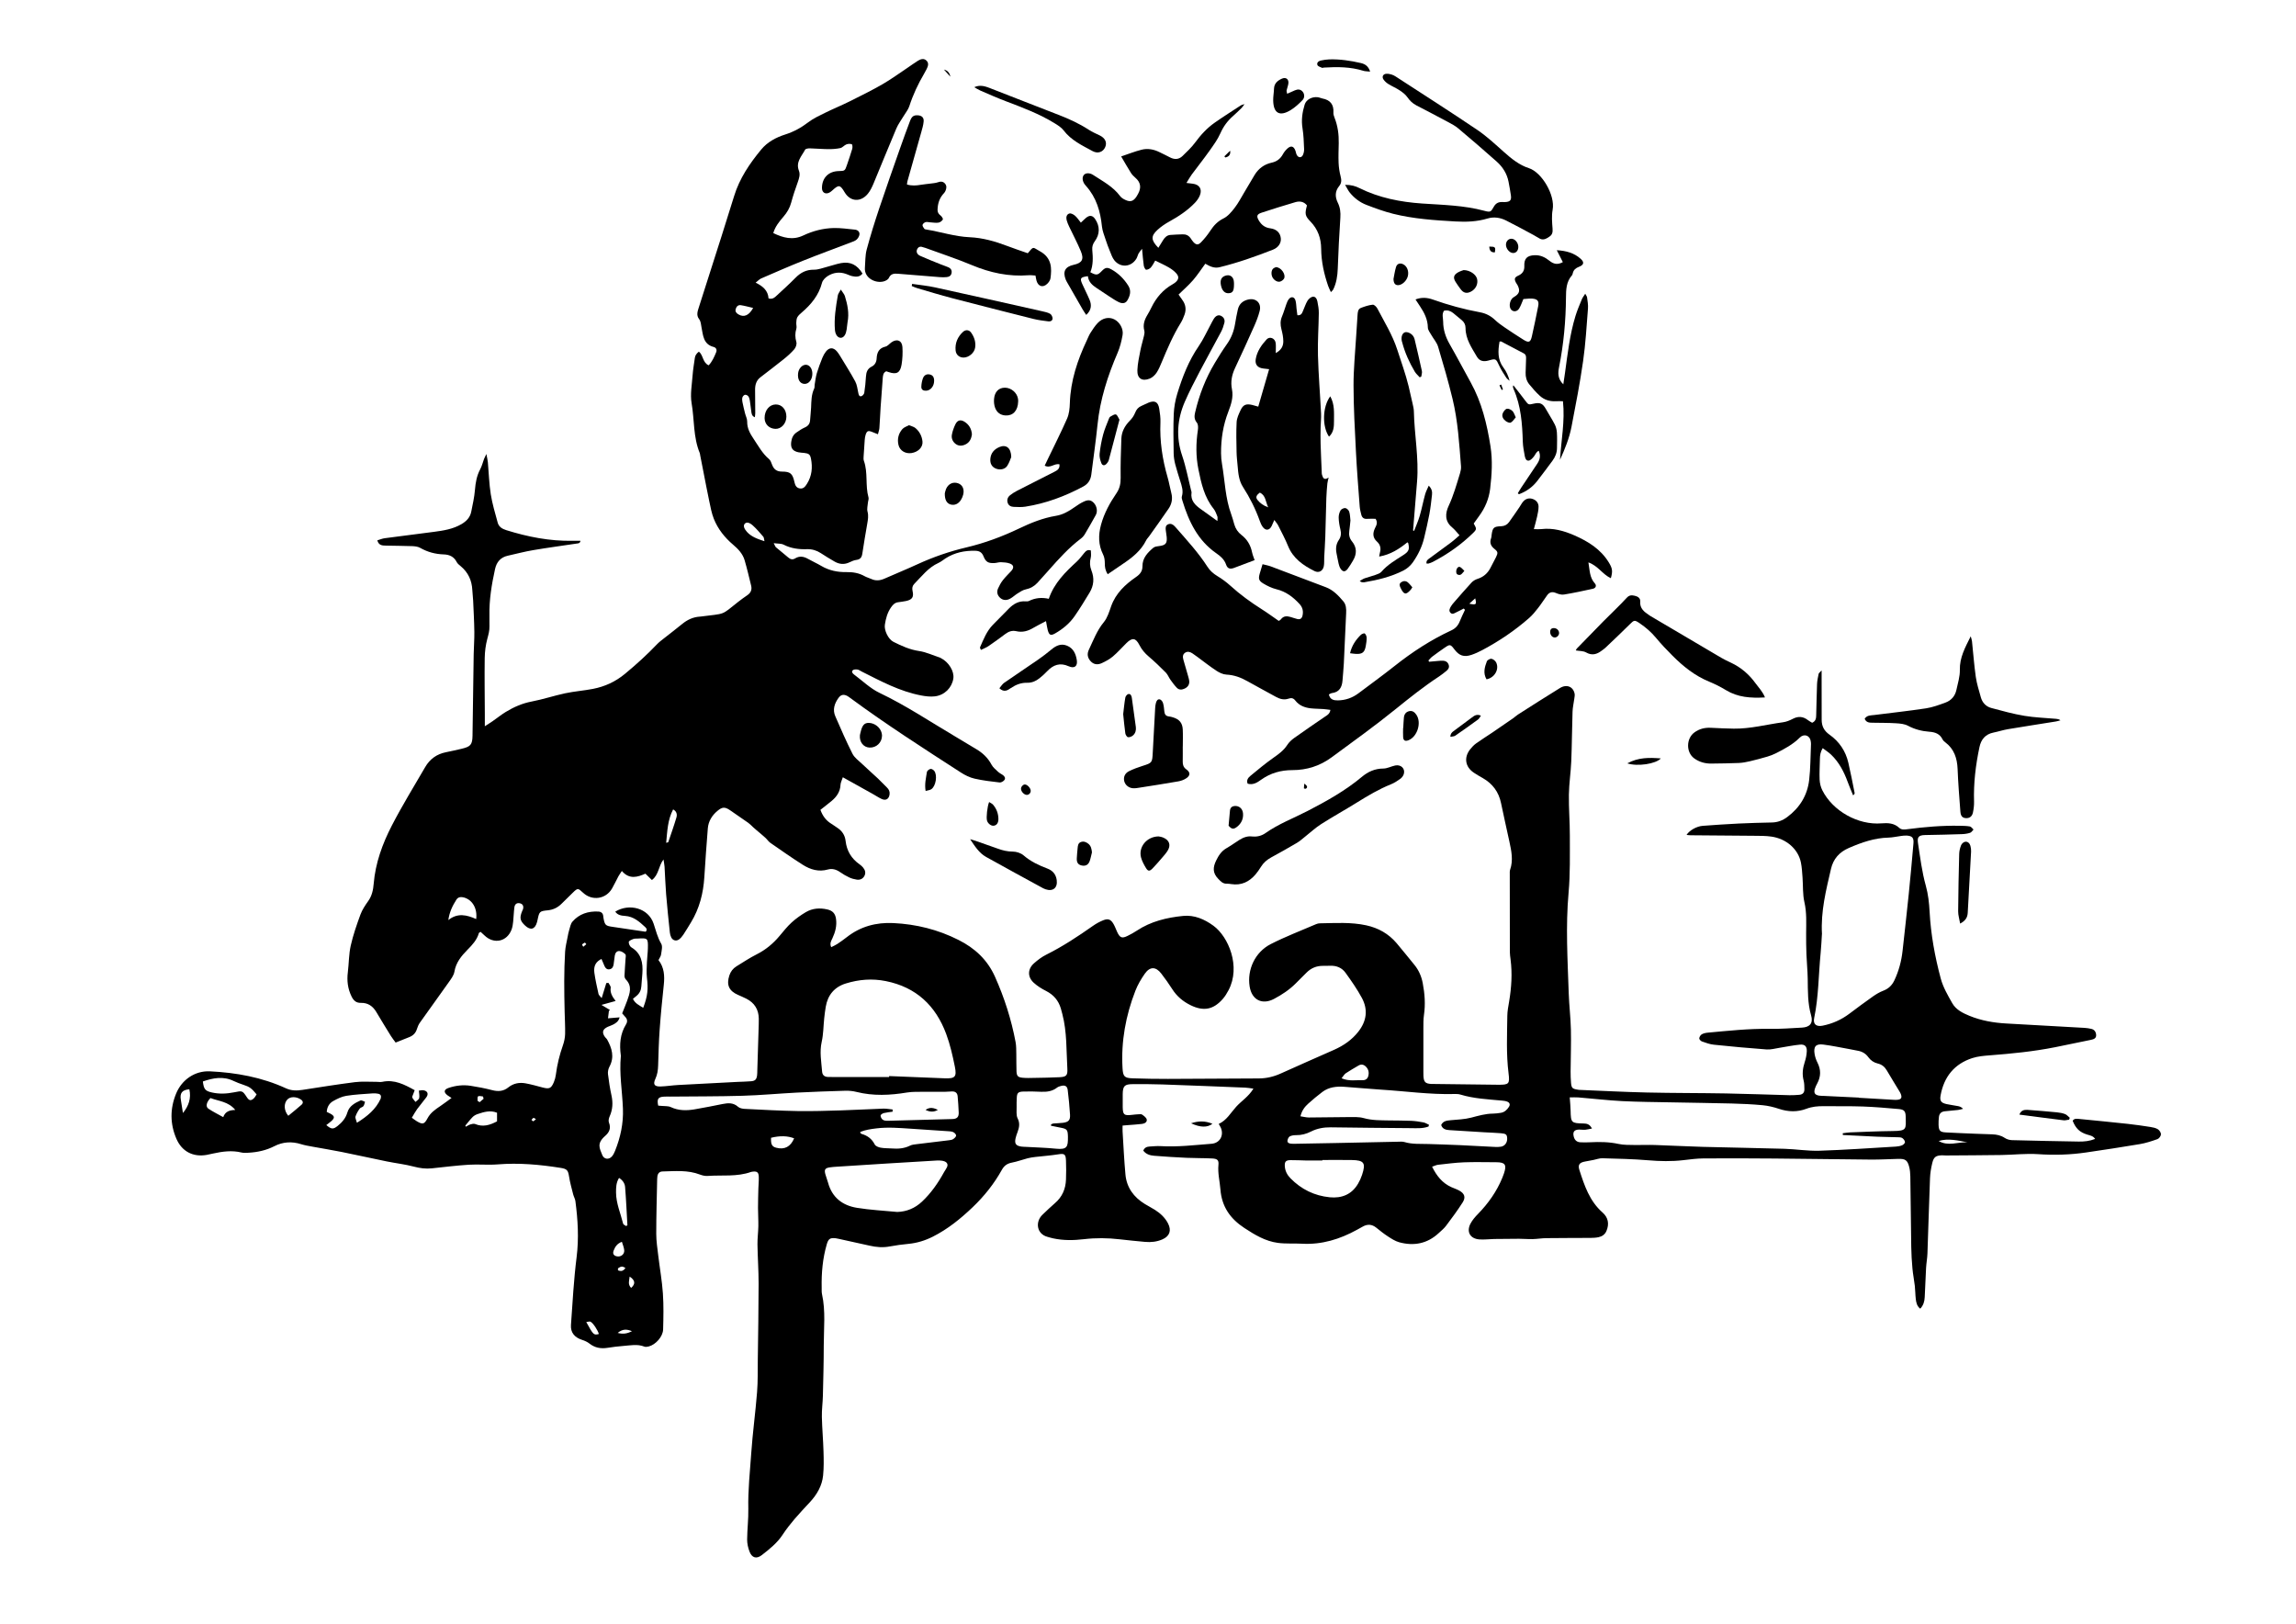 <?xml version="1.0" encoding="UTF-8"?>
<svg id="Calque_1_Image" data-name="Calque 1 Image" xmlns="http://www.w3.org/2000/svg" viewBox="0 0 842.16 595.44">
  <defs>
    <style>
      .cls-1 {
        stroke-width: 0px;
      }
    </style>
  </defs>
  <path class="cls-1" d="M668.16,245.97c0,1.34,0,2.12,0,2.91.01,5.03.04,10.06.02,15.1,0,2.35.9,4.06,2.86,5.44,3.59,2.53,5.94,6.02,6.93,10.32.85,3.66,1.55,7.35,2.29,11.03.05.25-.06.54-.55.91-.67-1.65-1.39-3.28-2-4.96-1.36-3.72-3.16-7.18-6.05-9.95-.9-.86-1.97-1.53-3.1-2.4-.82,1.38-1,2.59-1.02,3.86-.04,2.56-.22,5.12-.11,7.67.06,1.31.38,2.71.97,3.88,3.85,7.69,13.15,12.87,21.72,12.17,2.38-.19,4.62-.11,6.51,1.65.83.77,1.89.64,2.96.5,6.35-.83,12.72-1.38,19.13-1.26,1.28.02,2.57.03,3.82.25.5.09.9.74,1.34,1.14-.42.41-.76,1.04-1.26,1.19-.97.31-2.03.46-3.05.49-4.47.15-8.95.26-13.43.33-2.62.04-2.93.94-2.61,3.07.8,5.21,1.43,10.43,2.86,15.54.85,3.05,1.21,6.28,1.38,9.46.44,8.35,1.94,16.52,4.09,24.55.85,3.18,2.59,6.18,4.24,9.07,1.35,2.36,3.8,3.59,6.28,4.6,4.34,1.78,8.89,2.56,13.55,2.82,9.58.54,19.16,1.06,28.74,1.61.79.05,1.59.18,2.37.35,1.18.25,1.75,1.11,1.82,2.24.08,1.25-.89,1.58-1.86,1.79-4.38.91-8.76,1.83-13.15,2.7-7.93,1.58-15.96,2.37-24.02,2.99-2.14.17-4.35.35-6.37,1-6.62,2.14-10.4,6.86-11.65,13.65-.37,2.04.14,2.78,2.2,3.23,1.4.31,2.84.47,4.25.75.61.12,1.19.37,1.8.98-.63.15-1.26.36-1.9.43-1.59.19-3.18.32-4.77.47-1.29.12-2.07.8-2.2,2.11-.09.95-.18,1.92-.13,2.87.1,2.2.54,2.66,2.72,2.78,3.67.2,7.35.34,11.02.49,2,.08,4,.13,5.99.21,1.62.06,3.13.38,4.54,1.31.75.5,1.77.8,2.68.82,8.15.22,16.31.38,24.46.52,1.98.03,3.95-.15,6.02-.97-.78-1.16-1.9-1.27-2.91-1.59-2.75-.85-4.21-2.24-5.33-5.06.57-.91,1.48-.77,2.34-.68,5.97.59,11.93,1.16,17.89,1.81,2.78.3,5.55.71,8.31,1.14.93.15,1.94.35,2.72.84.57.36,1.16,1.25,1.13,1.87-.03.62-.7,1.53-1.29,1.74-2.1.75-4.25,1.46-6.44,1.83-6.54,1.11-13.1,2.09-19.66,3.06-5.87.87-11.75,1.03-17.69.63-4.44-.3-8.94.24-13.41.31-6.79.1-13.59.12-20.38.17-.48,0-.96-.07-1.44-.06-2.22.07-3.03.59-3.57,2.79-.45,1.85-.77,3.77-.84,5.66-.36,9.19-.61,18.38-.94,27.57-.06,1.75-.4,3.5-.5,5.25-.2,3.58-.32,7.17-.5,10.75-.07,1.54-.46,2.99-1.64,4.23-1.22-.93-1.49-2.26-1.64-3.57-.19-1.59-.17-3.2-.35-4.78-.24-2.13-.68-4.24-.87-6.37-.24-2.62-.4-5.25-.44-7.88-.14-8.63-.2-17.27-.34-25.91-.02-1.19-.13-2.41-.43-3.55-.63-2.41-1.43-2.94-3.95-2.88-3.36.08-6.71.29-10.07.26-11.83-.09-23.67-.3-35.5-.39-8.64-.07-17.27-.1-25.91-.04-2.47.02-4.94.36-7.4.64-4.31.5-8.59.41-12.92.04-5.57-.47-11.18-.57-16.77-.74-1.08-.03-2.17.41-3.26.62-1.01.2-2.02.39-3.03.57-2.08.37-2.78,1.15-2.14,3.13,1.84,5.71,3.74,11.41,8.49,15.58,2.1,1.84,2.51,4.21,1.43,6.76-.54,1.29-1.59,2.01-2.89,2.29-.93.2-1.9.25-2.85.26-5.44.04-10.88.02-16.31.09-1.67.02-3.34.31-5.02.35-1.67.04-3.34-.12-5.01-.12-3.03,0-6.05.03-9.08.08-1.83.03-3.68.3-5.5.15-3.36-.27-4.77-2.8-3.21-5.78.69-1.32,1.72-2.5,2.77-3.57,3.78-3.88,6.85-8.23,8.91-13.25.21-.52.41-1.04.59-1.57,1.09-3.22.46-4.13-2.86-4.13-3.92,0-7.84-.12-11.75.03-3.19.12-6.36.55-9.54.9-.67.07-1.3.41-2.2.71,1.68,3.41,3.77,6,7.05,7.49.94.43,1.95.74,2.86,1.24,1.97,1.07,2.51,2.46,1.3,4.36-1.88,2.96-3.99,5.78-6.09,8.58-.76,1.01-1.78,1.83-2.72,2.7-4.18,3.88-9.11,4.8-14.48,3.34-1.49-.41-2.88-1.34-4.21-2.2-1.47-.95-2.84-2.07-4.22-3.17-1.56-1.24-3.18-1.36-4.9-.39-.7.39-1.4.78-2.1,1.16-6.28,3.46-12.9,5.53-20.17,5.13-2.95-.16-5.94.08-8.85-.3-4.62-.6-8.52-2.96-12.37-5.49-5.14-3.38-8.25-7.8-8.74-14.08-.23-3.01-1.03-5.97-.73-9.05.17-1.69-.36-2.24-2.26-2.34-3.11-.16-6.24-.1-9.35-.24-3.99-.18-7.97-.43-11.95-.75-1.5-.12-2.97-.52-4.01-1.89.44-1.09,1.27-1.44,2.28-1.5,1.36-.07,2.72-.23,4.07-.15,6.26.38,12.46-.39,18.67-.86,3.02-.23,4.61-2.96,3.46-5.81-.18-.44-.45-.83-.81-1.47,2.91-1.31,4.38-4.05,6.39-6.28,1.94-2.15,4.54-3.7,6.34-6.66-1.31-.17-2.14-.34-2.98-.37-10.14-.41-20.29-.82-30.44-1.17-3.6-.12-7.2-.13-10.79-.11-3.05.01-3.68.66-3.73,3.64-.02,1.6-.03,3.2,0,4.8.06,2.8.49,3.15,3.35,2.83.79-.09,1.59-.19,2.39-.22.47-.02,1.07-.1,1.4.13.66.48,1.54,1.1,1.67,1.79.19.98-.81,1.5-1.72,1.61-1.74.21-3.5.31-5.25.45-.55.05-1.1.09-1.89.16,0,.75-.04,1.45,0,2.15.33,5.27.57,10.54,1.05,15.79.44,4.8,3.05,8.32,7.1,10.81,1.22.76,2.52,1.4,3.73,2.17,1.98,1.26,3.68,2.84,4.78,4.95,1.35,2.6.62,4.7-2.06,5.87-2.02.88-4.17,1.12-6.35.92-3.1-.29-6.21-.59-9.31-.95-4.39-.51-8.75-.56-13.15-.04-3.73.44-7.5.5-11.23-.3-.7-.15-1.39-.36-2.08-.55-4.01-1.05-4.6-5.51-1.86-8.13,1.5-1.43,3-2.89,4.57-4.24,2.67-2.28,3.92-5.21,4.05-8.64.09-2.32.09-4.64,0-6.95-.09-2.45-.59-2.68-2.94-2.3-2.75.44-5.54.63-8.31.95-.94.11-1.89.25-2.8.48-1.93.5-3.82,1.22-5.77,1.59-1.71.33-2.83,1.09-3.69,2.63-2.85,5.14-6.49,9.69-10.74,13.75-4.41,4.21-9.13,8.03-14.61,10.79-2.8,1.41-5.76,2.33-8.91,2.63-2.31.22-4.61.52-6.89.95-2.5.48-4.92.27-7.37-.29-3.74-.85-7.49-1.66-11.23-2.48-.39-.09-.78-.18-1.18-.23-2.07-.24-2.71.18-3.3,2.2-1.51,5.19-1.98,10.51-1.87,15.9.02.8-.05,1.62.12,2.39,1.38,6.26.64,12.58.64,18.88,0,6.16-.17,12.31-.32,18.47-.06,2.55-.43,5.11-.37,7.65.09,4.23.48,8.45.6,12.69.09,2.94.15,5.91-.15,8.83-.39,3.77-2.24,6.95-4.8,9.73-1.9,2.05-3.84,4.08-5.65,6.21-1.54,1.83-3.05,3.71-4.35,5.71-2.01,3.09-4.84,5.32-7.66,7.52-1.98,1.54-3.66,1.03-4.54-1.3-.53-1.39-.87-2.94-.86-4.42.03-3.75.51-7.51.43-11.26-.15-6.81.6-13.57,1.07-20.34.52-7.48,1.55-14.93,2.14-22.4.32-3.98.22-7.99.27-11.99.12-9.27.29-18.55.3-27.82,0-4.79-.35-9.59-.42-14.39-.03-2.23.28-4.46.32-6.69.04-2.23-.12-4.46-.12-6.69,0-2.39.07-4.77.13-7.16.04-1.44.21-2.87.15-4.3-.07-1.66-.67-2.06-2.35-1.84-.16.02-.32.04-.47.09-5.18,1.86-10.61,1.09-15.92,1.47-.92.07-1.93-.16-2.8-.49-4.48-1.73-9.13-1.27-13.75-1.15-1.15.03-1.73.7-1.9,1.78-.05.31-.08.64-.08.95-.13,6.71-.34,13.41-.34,20.12,0,2.7.43,5.41.75,8.11.55,4.6,1.38,9.18,1.69,13.8.3,4.38.2,8.79.08,13.18-.07,2.64-2.74,5.6-5.28,6.24-.52.13-1.17.23-1.64.04-2.51-.99-5.06-.42-7.59-.24-1.99.14-3.98.41-5.95.71-2.41.37-4.58-.02-6.55-1.57-.79-.62-1.78-1.06-2.75-1.37-2.7-.87-4.24-2.67-4.04-5.46.59-8.29,1.03-16.61,2.07-24.85.87-6.92.46-13.71-.44-20.54-.11-.85-.6-1.65-.82-2.5-.54-2.16-1.16-4.31-1.5-6.5-.36-2.3-.72-2.84-3.08-3.21-7.68-1.22-15.37-1.91-23.16-1.28-3.49.28-7.03-.1-10.54.12-4.54.29-9.07.85-13.6,1.33-2.26.24-4.4-.07-6.61-.65-3.23-.85-6.59-1.22-9.87-1.89-5.55-1.13-11.08-2.37-16.64-3.49-3.44-.69-6.92-1.24-10.37-1.88-1.49-.28-3-.51-4.44-.96-3.38-1.06-6.65-.87-9.78.73-2.98,1.53-6.15,2.22-9.45,2.41-.87.05-1.79.12-2.62-.08-3.53-.86-6.99-.38-10.45.38-.78.17-1.56.36-2.34.5-4.99.87-9.08-1.27-11.08-5.91-2.37-5.49-2.38-11.04-.12-16.56,2.09-5.11,6.91-8.44,12.41-8.18,9.64.46,19.06,2.17,27.9,6.23,2.02.93,3.99.89,6.08.57,6.4-.99,12.79-2.02,19.2-2.83,2.6-.33,5.26-.1,7.9-.12.72,0,1.46.14,2.14,0,4.44-.95,8.1.98,11.89,3.07-.22.58-.43,1.07-.6,1.58-.13.37-.4.85-.28,1.12.28.59.77,1.07,1.17,1.6.47-.46,1.22-.86,1.35-1.41.2-.8-.05-1.71-.11-2.73.61-.06,1.15-.22,1.66-.14,1.52.24,1.99,1.34,1.08,2.58-1.08,1.48-2.31,2.87-3.39,4.35-.69.95-1.24,2.01-1.93,3.15.72.51,1.27.96,1.86,1.31,2.14,1.25,2.71,1.11,3.91-1.13,1.06-2,2.82-3.21,4.62-4.42,1.37-.92,2.68-1.93,4.17-3.01-.71-.46-1.12-.7-1.5-.99-1.44-1.1-1.33-2.11.43-2.7,2.6-.88,5.32-1.2,8.05-.78,2.68.41,5.35.93,7.97,1.61,2.17.56,4.09.42,5.87-1.01,1.87-1.51,4.05-1.91,6.33-1.5,2.12.38,4.19.99,6.28,1.53,2.44.63,3.12.35,4.1-1.96.37-.87.62-1.82.74-2.76.47-3.66,1.34-7.21,2.57-10.7.47-1.33.78-2.78.82-4.19.07-2.71-.12-5.43-.17-8.15-.07-3.76-.18-7.51-.15-11.27.02-3.6.1-7.2.32-10.79.11-1.81.59-3.6.92-5.39.16-.86.32-1.72.58-2.55.33-1.05.52-2.28,1.19-3.06,2.47-2.85,5.77-3.88,9.46-3.71,1.09.05,1.79.62,1.85,1.8.01.24.06.48.1.71.47,2.47.79,2.73,3.2,3.08,4.1.58,8.19,1.21,12.24,1.81.71-.72.31-1.27-.17-1.71-2.12-1.96-4.23-3.88-7.38-4.09-1.29-.09-2.74-.25-3.59-1.57,5.01-3.11,12.13-1.41,14.07,4.44.83,2.49,1.42,5.02,2.79,7.35.57.97.11,2.61-.06,3.92-.09.68-.58,1.3-.95,2.06,2.09,2.66,2.3,5.76,1.95,9.03-.58,5.48-1.13,10.98-1.52,16.48-.32,4.38-.42,8.78-.56,13.17-.05,1.7-.28,3.3-1.01,4.88-.93,2.01-.37,2.85,1.88,2.79,2.15-.06,4.3-.42,6.45-.54,7.26-.41,14.53-.77,21.79-1.14,1.68-.09,3.36-.08,5.03-.24,1.46-.14,1.94-.67,2.15-2.11.09-.63.07-1.28.09-1.92.16-4.95.31-9.91.46-14.86.04-1.36.1-2.72.08-4.08-.05-3.34-1.59-5.8-4.57-7.31-1-.5-2.03-.94-3.05-1.39-3.32-1.45-4.31-3.67-3.18-7.13.47-1.42,1.33-2.56,2.6-3.34,2.45-1.5,4.86-3.11,7.42-4.4,3.29-1.65,6.01-3.91,8.35-6.7,1.44-1.71,2.84-3.49,4.48-4.99,1.58-1.44,3.37-2.7,5.21-3.79,2.44-1.44,5.15-1.62,7.9-.98,1.9.44,2.87,1.46,3.16,3.41.38,2.55-.26,4.91-1.33,7.2-.43.92-1.06,1.82-.43,3.22.76-.39,1.54-.71,2.22-1.16,1.2-.79,2.37-1.63,3.51-2.52,5.02-3.92,10.73-5.46,17.05-5.16,8.43.4,16.41,2.39,23.95,6.2,5.99,3.02,10.56,7.25,13.36,13.5,3.44,7.71,5.99,15.66,7.54,23.93.28,1.48.23,3.02.27,4.54.05,2.08-.03,4.16.07,6.24.08,1.66.52,2.14,2.17,2.31,1.42.15,2.87.09,4.31.06,3.12-.06,6.24-.09,9.35-.25,2.45-.13,2.96-.67,2.82-3.12-.39-6.69-.11-13.45-1.83-20.02-.18-.7-.36-1.39-.56-2.08-.87-2.92-2.65-5-5.39-6.4-1.62-.82-3.23-1.81-4.56-3.03-2.33-2.14-2.25-5.04.11-7.13,1.37-1.21,2.87-2.35,4.5-3.16,6.04-3.01,11.63-6.71,17.13-10.57,1.17-.82,2.45-1.53,3.77-2.05,1.82-.73,2.81-.31,3.79,1.41.51.9.86,1.89,1.29,2.83,1.03,2.23,1.78,2.52,3.9,1.46,1.14-.57,2.28-1.18,3.34-1.89,5.14-3.41,10.97-4.8,16.96-5.4,4.13-.41,7.82,1.18,11.16,3.62,5.46,4,10.11,14.91,5.51,23.63-.59,1.12-1.27,2.24-2.1,3.19-3.46,3.95-7.06,4.62-11.8,2.31-2.79-1.36-5.07-3.27-6.76-5.93-1.24-1.95-2.6-3.84-4.01-5.68-1.98-2.59-4.16-2.63-6.03.04-1.36,1.94-2.6,4.05-3.46,6.25-3.55,9.12-5.29,18.57-4.72,28.4.18,2.99.63,3.63,3.7,3.73,4.31.15,8.63.22,12.95.21,11.11-.03,22.23-.13,33.34-.17,2.85-.01,5.51-.66,8.11-1.84,6.48-2.94,13-5.77,19.5-8.66,3.48-1.55,6.53-3.63,8.92-6.69,3.03-3.89,3.57-8.05,1.28-12.32-1.73-3.22-3.86-6.25-6-9.23-1.32-1.85-3.33-2.69-5.66-2.58-.88.04-1.76.04-2.64.03-2.37-.02-4.37.83-6.03,2.5-1.3,1.3-2.6,2.6-3.9,3.9-2.34,2.35-5.06,4.16-7.97,5.7-4.39,2.33-8.2.39-8.98-4.54-.97-6.14,1.96-12.58,7.72-15.53,5.4-2.76,11.09-4.92,16.67-7.33.43-.19.93-.3,1.4-.3,5.67-.09,11.35-.49,16.97.73,4.45.97,8.21,3.08,11.16,6.56,2.22,2.63,4.37,5.31,6.54,7.97,1.6,1.96,2.57,4.22,3.04,6.7.74,3.87,1.02,7.75.44,11.68-.23,1.57-.2,3.19-.21,4.79-.02,5.36,0,10.72,0,16.08,0,.48-.01.96.02,1.44.12,2.25.69,2.83,2.87,2.96.16,0,.32,0,.48,0,8,.1,15.99.22,23.99.29,4.04.03,4.37-.26,3.88-4.21-.88-7.02-.53-14.05-.45-21.08.02-1.74.37-3.49.66-5.22.86-5.15,1.2-10.32.52-15.52-.11-.87-.24-1.75-.25-2.62-.03-9.52-.03-19.03-.03-28.55,0-.56-.05-1.16.13-1.67,1.21-3.51.45-6.95-.29-10.39-1.01-4.69-2.08-9.36-3.05-14.05-.85-4.1-3.11-7.11-6.72-9.17-1.11-.63-2.23-1.26-3.29-1.98-3.12-2.11-3.67-5.53-1.35-8.5.64-.81,1.36-1.6,2.2-2.2,1.94-1.4,3.98-2.65,5.97-4,2.58-1.74,5.14-3.51,7.69-5.28.59-.41,1.1-.94,1.71-1.32,5.13-3.26,10.23-6.56,15.41-9.73,2.46-1.51,4.85-.51,5.37,2.08.12.59-.04,1.26-.12,1.88-.21,1.58-.59,3.15-.64,4.74-.2,6.07-.22,12.15-.47,18.21-.17,4.07-.81,8.12-.87,12.19-.07,5.03.36,10.06.35,15.09-.01,6.95.16,13.93-.46,20.84-1.11,12.32-.36,24.61.05,36.9.15,4.47.7,8.92.8,13.39.12,5.11-.08,10.23-.11,15.35,0,1.36.04,2.72.15,4.07.16,1.95.49,2.25,2.48,2.56.16.02.32.06.47.07,8.31.34,16.61.78,24.92.97,9.67.22,19.35.17,29.02.34,7.75.14,15.5.45,23.26.65,1.2.03,2.4-.06,3.59-.15,1.23-.1,1.9-.81,1.86-2.05-.03-1.04,0-2.11-.26-3.1-.62-2.34-.37-4.56.38-6.83.42-1.27.7-2.64.76-3.97.08-1.78-.7-2.61-2.47-2.45-2.53.23-5.03.78-7.55,1.17-1.57.24-3.16.72-4.7.6-6.46-.47-12.91-1.07-19.35-1.74-1.49-.15-2.95-.69-4.37-1.19-.44-.15-1.03-.77-1-1.14.04-.53.46-1.22.93-1.49.66-.38,1.5-.54,2.28-.61,7.48-.68,14.95-1.5,22.49-1.38,3.99.06,7.99-.25,11.98-.46,2.9-.15,4.17-1.65,3.35-4.47-1.3-4.47-1.18-9-1.25-13.56-.05-2.95-.36-5.9-.47-8.86-.1-2.56-.12-5.12-.11-7.67.02-3.82.25-7.61-.63-11.43-.67-2.92-.46-6.04-.69-9.06-.14-1.83-.23-3.68-.59-5.47-.98-4.9-5.28-8.73-10.8-9.53-2.12-.31-4.3-.28-6.45-.3-7.75-.08-15.5-.12-23.25-.19-.48,0-.95-.08-1.45-.13.98-1.6,3.65-3.16,5.93-3.33,4.38-.33,8.77-.62,13.16-.84,4.07-.2,8.15-.3,12.23-.39,2.09-.04,3.89-.73,5.55-1.95,4.62-3.41,7.44-7.97,8.1-13.62.51-4.35.47-8.77.67-13.16.01-.32-.03-.64-.08-.96-.32-2.39-2.55-2.92-4.01-1.46-2.51,2.52-5.64,4.18-8.78,5.77-.99.5-2.05.9-3.11,1.22-2.14.63-4.3,1.21-6.48,1.72-1.32.31-2.67.56-4.02.62-3.35.14-6.71.18-10.07.22-2.3.03-4.44-.56-6.31-1.93-3.02-2.21-2.92-7.29.08-9.48,1.85-1.35,3.85-1.83,6.09-1.71,2.79.14,5.59.27,8.38.31,6.12.08,12.03-1.53,18.04-2.34,1.24-.17,2.48-.67,3.6-1.26,2.02-1.05,3.82-.88,5.58.5.49.38,1.05.66,1.51.94,1.45-.62,1.46-1.8,1.49-2.9.12-3.76.16-7.51.31-11.27.05-1.26.33-2.52.58-3.76.06-.29.42-.52,1.02-1.2ZM583.92,413.87c-1.03.19-1.78.4-2.54.46-.71.05-1.44-.09-2.15-.08-1.83.03-2.43.87-1.98,2.61.32,1.25,1.1,1.96,2.34,2.05,1.19.08,2.4.05,3.59,0,3.52-.18,7-.15,10.49.61,1.92.42,3.97.35,5.96.39,2.47.05,4.95-.09,7.42,0,5.83.19,11.66.52,17.49.68,9.98.27,19.97.41,29.96.71,4.3.13,8.61.85,12.9.71,9.34-.3,18.67-.97,28-1.52.79-.05,1.61-.19,2.33-.5.44-.19,1.04-.79,1.01-1.15-.05-.53-.51-1.15-.98-1.47-.41-.29-1.06-.28-1.61-.3-2.55-.09-5.11-.1-7.67-.21-4.18-.18-8.35-.41-12.53-.62-.01-.21-.02-.43-.04-.64.9-.11,1.81-.28,2.71-.32,5.19-.19,10.38-.44,15.57-.49,5.34-.05,4.89-.71,4.81-5.29-.04-2-.57-2.6-2.56-2.78-4.37-.39-8.75-.77-13.14-.93-4.79-.17-9.58-.05-14.37-.12-2.18-.03-4.29.17-6.35.95-3.34,1.26-6.68,1.16-10.08.02-1.95-.66-4.01-1.14-6.05-1.33-3.74-.35-7.49-.52-11.25-.62-7.35-.19-14.7-.27-22.05-.42-6.07-.12-12.14-.15-18.2-.46-5.34-.28-10.66-.91-16-1.35-1-.08-2.01-.01-3.18-.01.13,1.86.3,3.35.32,4.85.09,4.44.25,4.63,4.79,4.72,1.17.02,2.2.23,3.06,1.86ZM668.27,342.62c-.14,2.11-.24,4.51-.47,6.89-.79,7.95-.72,15.97-2.37,23.84-.48,2.27.78,3.27,3.1,2.8,3.58-.72,6.84-2.16,9.77-4.36,2.88-2.16,5.76-4.31,8.71-6.38,1.17-.82,2.43-1.58,3.76-2.08,1.93-.73,3.21-1.98,4.08-3.81,1.62-3.43,2.58-7.04,3-10.81.76-6.91,1.55-13.82,2.26-20.74.63-6.2,1.19-12.41,1.73-18.63.18-2.12-.44-2.79-2.51-2.91-.71-.04-1.43.07-2.14.16-1.51.19-3.01.55-4.52.59-5.15.12-9.85,1.77-14.51,3.79-3.51,1.52-5.71,3.99-6.57,7.69-1.8,7.78-3.79,15.55-3.3,23.94ZM326.12,394.98c0-.12,0-.23,0-.35,6.78.27,13.56.56,20.34.82,3.82.15,4.54-.49,3.78-4.25-.82-4.05-1.74-8.14-3.18-12.01-3.85-10.38-10.99-17.15-22.14-19.39-5.02-1.01-9.86-.61-14.64.86-4.18,1.28-6.67,4.22-7.4,8.57-.24,1.42-.42,2.84-.57,4.27-.3,2.86-.28,5.78-.91,8.56-.84,3.72-.13,7.31.15,10.95.09,1.2.8,1.88,2.03,1.94.64.03,1.28.03,1.92.03,6.87,0,13.73,0,20.6,0ZM524.15,412.51c-.06.21-.12.42-.19.63-2.13.8-4.39.6-6.59.59-9.75-.05-19.5-.19-29.25-.3-2.52-.03-4.95.39-7.2,1.52-1.75.89-3.55,1.38-5.52,1.35-.78-.01-1.64.1-2.31.45-.44.23-.77.97-.85,1.52-.11.78.55,1.08,1.24,1.15.55.06,1.12.05,1.67.04,4.87-.09,9.75-.17,14.62-.27,7.67-.16,15.34-.33,23-.48.8-.02,1.64-.1,2.38.12,2.89.87,5.86.62,8.81.72,3.83.13,7.67.24,11.5.41,4.31.19,8.62.45,12.93.66.72.03,1.45.03,2.15-.09,1.47-.24,2.39-1.56,2.28-3.17-.09-1.29-.43-1.61-2.32-1.77-1.99-.17-3.99-.22-5.98-.34-4.31-.26-8.61-.51-12.92-.8-1.31-.09-2.53-.41-2.98-1.88.73-1.51,2.07-1.61,3.46-1.75,2.53-.24,5.13-.31,7.57-.95,2.64-.69,5.22-1.45,7.97-1.47.95,0,1.91-.15,2.86-.29,1.36-.21,2.28-1.08,2.99-2.19.56-.87.26-1.56-.64-1.92-.58-.23-1.24-.31-1.86-.37-5.17-.48-10.37-.71-15.38-2.24-.67-.2-1.43-.2-2.14-.18-9.06.24-18.02-1.06-27.03-1.61-4.47-.28-8.92-.73-13.38-1.04-2.84-.2-5.63.11-7.99,1.88-1.79,1.34-3.5,2.79-5.17,4.28-1.31,1.17-2.37,2.55-2.88,4.66,1.14.17,2.12.44,3.1.44,4.87-.01,9.75-.14,14.62-.15,1.83,0,3.75-.11,5.47.37,3.07.87,6.16.8,9.27.86,2.72.05,5.44.02,8.15.14,1.51.07,3.02.29,4.51.58.71.14,1.35.58,2.03.88ZM327.41,406.9c0,.26,0,.52,0,.79-1.08.16-2.17.25-3.22.51-.47.12-1.2.59-1.2.9,0,.53.36,1.23.8,1.54.47.33,1.2.41,1.81.39,7.91-.19,15.82-.4,23.73-.64,1.67-.05,2.36-.72,2.32-2.35-.05-2-.24-3.99-.39-5.98-.1-1.26-.86-1.83-2.09-1.79-.88.03-1.75.12-2.63.13-2.55.01-5.1-.03-7.65,0-2.07.03-4.17-.07-6.2.26-6.21,1.03-12.38,1.33-18.56-.22-1.3-.33-2.69-.46-4.04-.43-5.91.17-11.82.38-17.73.68-6.7.34-13.39.98-20.1,1.17-8.87.26-17.74.21-26.61.3-.72,0-1.44-.03-2.16.02-2.12.14-2.58.85-2.07,3.29.42.03.88.06,1.34.11,1.1.12,2.33-.02,3.28.43,2.83,1.33,5.74,1.32,8.69.83,3.46-.58,6.91-1.29,10.35-1.97,2.02-.4,3.91-.52,5.64,1.03.58.52,1.6.72,2.44.76,6.46.32,12.93.69,19.4.8,5.35.09,10.7-.09,16.05-.25,5.11-.15,10.22-.47,15.33-.64,1.15-.04,2.31.2,3.47.31ZM329.17,444.46c3.38-.11,6.41-1.35,8.98-3.75,3.37-3.15,5.95-6.89,8.15-10.9.59-1.07,1.87-2.38.88-3.43-.7-.74-2.36-.85-3.56-.78-12.13.69-24.25,1.48-36.38,2.25-.96.06-1.92.11-2.87.26-1.71.26-2.08.79-1.66,2.42.28,1.08.73,2.12,1.02,3.2,1.47,5.43,5.29,8.35,10.55,9.21,4.88.8,9.85,1.04,14.9,1.53ZM681.81,402.53s0,.04,0,.06c4.23.25,8.45.5,12.68.74.48.03.96.05,1.44,0,1.43-.14,1.79-.72,1.29-2.09-.13-.37-.34-.72-.55-1.06-1.53-2.53-3.09-5.04-4.58-7.59-.77-1.32-1.8-2.2-3.3-2.55-1.45-.34-2.63-1.13-3.51-2.35-.99-1.38-2.35-2.11-4-2.38-1.02-.17-2.03-.41-3.05-.59-3.14-.57-6.27-1.23-9.43-1.64-2.75-.36-3.67.7-3.21,3.48.18,1.08.55,2.17,1.05,3.15,1.3,2.56,1.28,5.05-.06,7.57-.34.63-.67,1.28-.88,1.96-.48,1.56-.05,2.28,1.52,2.56.62.11,1.27.08,1.91.11,4.23.2,8.46.41,12.68.61ZM222.36,360.53c.27-.03.54-.05.81-.08.3.6.91,1.24.83,1.78-.27,1.81.52,3.21,1.81,4.86-1.71.47-3.09.86-5.2,1.44,1.31.79,2.2,1.32,3.09,1.85-.12.14-.24.27-.36.41-.1.83-.21,1.67-.33,2.66,1.48-.12,2.78-.23,4.26-.35-.38,1.51-1.35,2.09-2.32,2.62-.63.34-1.33.54-1.99.83-1.95.89-2.28,2.08-1.04,3.78.23.32.59.56.78.91,1.75,3.18,2.75,6.41.84,9.95-.42.78-.64,1.83-.54,2.71.31,2.61.72,5.23,1.28,7.8.59,2.68.46,5.21-.67,7.72-.3.67-.51,1.62-.26,2.24.81,2.05.18,3.56-1.36,4.9-3.16,2.75-2.11,4.48-1.07,7.05.63,1.55,2.38,1.77,3.51.51.52-.58.88-1.33,1.17-2.06,1.99-4.95,3.09-10.06,2.89-15.43-.24-6.46-1.4-12.89-.76-19.38,0-.08,0-.16-.02-.24-.54-3.98-.27-7.81,1.91-11.34.62-1,.51-1.97-.36-2.83-.33-.33-.62-.7-1.05-1.21.61-1.54,1.26-3.07,1.83-4.64.95-2.65,1.95-5.32-.49-7.8-.3-.31-.51-.88-.49-1.32.08-2.06.26-4.11.38-6.17.03-.59.23-1.42-.06-1.73-.55-.58-1.39-1.11-2.15-1.19-.94-.1-1.58.66-1.73,1.66-.16,1.1-.26,2.22-.44,3.32-.14.83-.53,1.53-1.45,1.7-.95.18-1.51-.37-1.87-1.15-.4-.87-.75-1.75-1.12-2.63-2.04.97-2.96,2.56-2.61,5.08.36,2.61.96,5.18,1.52,7.76.1.43.58.78,1.16,1.52.65-2.12,1.17-3.81,1.69-5.49ZM385.5,412.85c0-.15,0-.3.01-.46.26-.13.52-.33.79-.36,1.19-.11,2.4-.11,3.58-.26,2.04-.26,2.72-.95,2.6-2.98-.18-3.02-.49-6.04-.85-9.05-.17-1.41-.99-1.85-2.4-1.5-.53.13-1.11.31-1.53.64-1.76,1.37-3.76,1.6-5.89,1.51-2.15-.1-4.31-.15-6.46-.08-1.97.06-2.35.55-2.41,2.47-.03,1.04-.09,2.08-.05,3.11.05,1.43-.23,3.06.36,4.23.92,1.82.6,3.34-.01,5.02-.28.75-.56,1.5-.73,2.28-.46,2.01.12,2.8,2.18,3.08.55.08,1.11.07,1.67.1,3.66.21,7.34.3,10.99.67,4.12.42,4.39-.76,4.36-4.24,0-.08,0-.16,0-.24-.07-2.51-.33-2.8-2.83-3.26-1.13-.2-2.25-.45-3.37-.68ZM485.04,425.4c0,.07,0,.13,0,.2-1.92,0-3.83.02-5.75,0-2-.03-3.99-.17-5.99-.14-1.68.03-2.14.59-2.04,2.23.11,1.75.88,3.22,2.1,4.45,3.96,4.03,8.78,6.39,14.38,6.94,4.37.43,8.05-1,10.38-4.97.6-1.02,1.11-2.13,1.48-3.26,1.44-4.35.75-5.35-3.77-5.43-3.59-.06-7.19-.01-10.79-.01ZM315.52,415.13c.05.26.05.35.09.39.11.11.22.26.36.3,2.17.62,3.82,1.8,4.88,3.9.31.61,1.38,1.03,2.17,1.17,1.32.25,2.7.19,4.05.29,2.34.19,4.6.03,6.76-1.05.68-.34,1.52-.41,2.3-.51,3.95-.5,7.91-.95,11.86-1.44.55-.07,1.16-.13,1.6-.41.48-.31,1.11-.88,1.11-1.34,0-.44-.64-1.08-1.14-1.28-.71-.28-1.55-.27-2.34-.33-4.37-.31-8.75-.6-13.12-.88-4.21-.27-8.43-.64-12.65-.12-2.02.25-4.03.53-5.91,1.3ZM119.67,412.59c1.87,1.58,2.53,1.63,4.17.33,1.65-1.32,2.96-2.84,3.58-4.96.69-2.36,2.74-3.46,4.8-4.38.4-.18,1.1.3,1.66.48-.18.54-.25,1.18-.58,1.6-.32.41-1.08.49-1.37.91-.63.89-1.21,1.86-1.54,2.89-.17.52.26,1.24.53,2.3,3.89-2.44,6.95-4.97,8.7-8.83.03-.07.04-.15.06-.23.22-.86-.12-1.43-.98-1.59-.62-.12-1.27-.18-1.9-.14-3.26.25-6.55.39-9.77.9-1.68.27-3.33,1.09-4.83,1.93-1.42.8-2.25,2.18-2.35,3.97.51.25.95.43,1.36.66,1.55.87,1.64,1.52.35,2.69-.58.53-1.24.98-1.88,1.48ZM74.41,396.6c.34,2.87.85,3.49,3.33,4.05,2.69.61,5.39.48,8.06-.05,3.13-.63,3.11-.69,4.81,1.89.77,1.17,1.47,1.28,2.5.3.43-.41.7-.99,1.01-1.44-1.91-2.32-2.55-2.75-4.88-3.53-1.2-.41-2.41-.84-3.55-1.39-3.83-1.85-7.55-1.1-11.28.18ZM235.93,369.59c1.66-4.37,1.86-6.89,1.36-11.03-.22-1.89-.06-3.83,0-5.74.06-1.67.31-3.34.35-5.02.09-3.73-.06-3.85-3.68-3.6-.56.04-1.16-.03-1.66.16-.63.24-1.63.67-1.67,1.08-.06.64.39,1.65.93,1.97,3.72,2.23,4.32,5.7,4.06,9.56-.11,1.59-.27,3.18-.38,4.78-.1,1.44-.68,2.61-1.81,3.51-.42.33-.82.68-1.27,1.05.79,1.7,2.27,2.34,3.75,3.27ZM227.06,431.98c-1.09,1.75-1.11,3.57-1.1,5.39.04,3.98,1.67,7.62,2.6,11.4.09.35.7.57,1.06.85.17-.08.34-.17.51-.25-.27-4.69-.47-9.39-.85-14.07-.11-1.33-.9-2.49-2.22-3.32ZM170.7,412.81c.04.13.08.27.12.4.58-.29,1.14-.67,1.75-.86.55-.16,1.24-.33,1.72-.13,2.86,1.2,5.41.4,8.02-.98v-3.16c-2.49-1.01-4.84-.29-7.16.5-.65.22-1.33.6-1.8,1.08-.95.97-1.78,2.08-2.65,3.12ZM77.2,402.69c-1.48,1.51-1.86,3.17-.76,3.9,1.68,1.13,3.52,2.02,5.44,3.1.78-2.18,2.42-2.56,4.42-2.64-2.53-3.11-6.08-3.19-9.09-4.36ZM492.08,395.44c2.8,1.19,5.28.61,7.7.7,1.1.04,1.84-.5,2.11-1.55.34-1.32.06-2.53-.96-3.49-.79-.74-1.67-.89-2.62-.34-1.57.92-3.16,1.83-4.68,2.84-.54.37-.89,1.03-1.55,1.84ZM282.82,417.26c-.12,2.41.33,3.24,1.89,3.65,3.05.81,5.28-.36,6.57-3.44-2.36-.94-5.21-1.02-8.46-.21ZM105.75,409.19c1.7-1.41,3.33-2.68,4.85-4.05.75-.67.55-1.4-.31-1.96-1.66-1.08-3.82-1.08-4.89.05-1.34,1.42-1.33,4.01.35,5.97ZM67.1,408.18c2.09-2.57,3.09-5.37,2.35-8.71-2.71.25-3.56,1.41-3.1,3.97.27,1.49.48,3,.75,4.74ZM228.11,455.41c-1.82.68-2.52,1.9-3.04,3.25-.42,1.11.03,1.84,1.19,2.08,1.43.3,2.81-.71,2.71-2.19-.08-1.04-.54-2.05-.86-3.14ZM721.64,418.92c-3.49-.63-6.98-1.56-10.54-.48,3.41,2.03,7.02.34,10.54.48ZM215.04,484.84c2.6,4.74,2.74,4.87,4.61,4.39-.33-1.34-2.13-4.1-3.09-4.53-.33-.15-.83.06-1.52.14ZM231.49,472.32c1.68-1.47,1.51-2.8-.54-4.16-.13,1.45-.77,2.8.54,4.16ZM226.56,488.83c2,.5,3.44.29,5.24-.64-2.01-.82-3.47-.81-5.24.64ZM177.38,402.95c-.07-.28-.15-.55-.22-.83-.6-.05-1.31-.31-1.77-.07-.28.14-.25,1.03-.23,1.58,0,.17.43.33.78.57.53-.46.99-.86,1.44-1.25ZM228.95,465.6c.15-.2.3-.4.45-.61-.43-.18-.87-.51-1.29-.49-.47.02-.96.3-1.36.59-.14.1-.12.78-.02.81.39.16.85.25,1.26.2.34-.04.64-.33.96-.5ZM213.94,347.22c.46-.39.78-.66,1.11-.94-.18-.21-.44-.62-.53-.59-.38.15-.74.4-1.03.69-.05.05.24.45.45.83ZM196.59,410.42c-.46-.23-.77-.51-.93-.44-.29.13-.48.47-.71.72.22.18.49.54.64.5.3-.09.54-.4.99-.78Z"/>
  <path class="cls-1" d="M178.4,166.47c.25,1.41.47,2.24.55,3.08.35,3.9.45,7.84,1.06,11.7.56,3.53,1.61,6.99,2.55,10.45.41,1.52,1.68,2.27,3.12,2.72,7.9,2.47,15.95,4.06,24.27,3.91.95-.02,1.91,0,2.96,0-.15,1-.86.94-1.42,1.02-5.29.8-10.6,1.5-15.88,2.4-3.14.53-6.24,1.35-9.36,2.05-2.65.59-4.11,2.33-4.67,4.89-1.24,5.63-2.18,11.3-2.06,17.1.03,1.28-.03,2.56.01,3.84.05,1.62-.37,3.11-.79,4.66-.61,2.28-.92,4.7-.95,7.07-.1,6.79.01,13.58.04,20.37,0,1.34,0,2.68,0,4.61,1.31-.85,2.15-1.36,2.96-1.93,1.57-1.09,3.07-2.31,4.71-3.31,2.95-1.79,6.03-3.16,9.5-3.82,4.15-.79,8.18-2.15,12.32-3.03,3.35-.71,6.81-.96,10.17-1.61,4.36-.85,8.22-2.6,11.76-5.53,4.14-3.43,8.09-7,11.79-10.89.77-.8,1.69-1.47,2.56-2.16,2.19-1.74,4.43-3.42,6.59-5.2,1.91-1.57,4.03-2.57,6.52-2.72.08,0,.16,0,.24-.02,9.49-1.22,7.36-.3,13.87-5.44,1.07-.84,2.17-1.63,3.3-2.4,1.28-.87,1.76-2.04,1.39-3.52-.77-3.1-1.48-6.21-2.38-9.27-.69-2.38-2.36-4.14-4.21-5.71-3.1-2.63-5.6-5.75-7.1-9.53-.81-2.05-1.21-4.28-1.67-6.45-.75-3.51-1.4-7.05-2.1-10.57-.41-2.11-.83-4.22-1.24-6.33-.05-.24-.04-.49-.13-.71-2.44-5.86-1.95-12.21-3-18.3-.57-3.3.12-6.83.36-10.25.15-2.15.54-4.28.83-6.42q.17-1.26,1.48-2.26c1.64,1.3,1.32,4,3.58,5.02,1.3-1.36,2.05-3.09,2.76-4.82.37-.91-.06-1.69-.92-1.91-3.81-.97-3.88-4.27-4.46-7.17-.22-1.09-.19-2.15-.93-3.12-1.06-1.39-.48-2.9-.02-4.35,2.77-8.67,5.55-17.35,8.31-26.03,1.55-4.87,3.09-9.75,4.59-14.64,1.98-6.48,5.69-11.95,9.94-17.09,2.31-2.79,5.45-4.45,8.84-5.53,3.09-.98,5.82-2.48,8.41-4.46,1.88-1.44,4.1-2.46,6.24-3.51,2.93-1.45,5.97-2.68,8.9-4.14,4.08-2.03,8.17-4.05,12.11-6.32,3.18-1.83,6.15-4.01,9.21-6.05,1.26-.84,2.48-1.76,3.77-2.55.98-.6,2.13-1.01,3.11-.09.99.92.64,2.04.11,3.09-.29.57-.59,1.14-.91,1.69-2.24,3.8-4.1,7.76-5.46,11.97-.4,1.25-1.31,2.33-2,3.48-.93,1.57-2.07,3.06-2.77,4.72-2.85,6.69-5.54,13.44-8.35,20.15-.55,1.31-1.19,2.66-2.08,3.75-2.61,3.19-6.45,2.98-8.53-.54-1.63-2.77-2.16-2.83-4.42-.75-.35.32-.73.64-1.14.86-1.48.78-2.76-.01-2.75-1.67.02-3.73,2.41-6.13,6.15-6.21,2.23-.05,2.28-.07,3.02-2.25.67-1.97,1.36-3.93,1.94-5.92.15-.53.08-1.57-.17-1.66-.58-.22-1.39-.19-1.99.05-.8.32-1.42,1.18-2.22,1.35-1.46.31-2.99.4-4.49.39-2.24-.02-4.47-.24-6.71-.29-.59-.01-1.52.13-1.72.5-1.26,2.39-3.5,4.5-2.27,7.68.55,1.41.08,2.81-.41,4.2-.88,2.47-1.74,4.96-2.41,7.49-.53,2-1.52,3.66-2.85,5.2-1.51,1.75-3,3.54-3.73,6,3.6,1.74,7.14,2.71,11,.88,3.51-1.66,7.24-2.63,11.1-2.73,2.61-.07,5.24.34,7.85.59.97.09,1.75.73,1.67,1.71-.06.69-.53,1.47-1.06,1.95-.57.51-1.4.76-2.14,1.04-5.82,2.23-11.68,4.36-17.46,6.68-5.19,2.07-10.31,4.32-15.44,6.54-.62.27-1.1.83-1.99,1.53,2.71,1.29,4.56,2.96,4.73,5.75,1.44.49,2.27-.34,3.08-1.09,2.29-2.12,4.6-4.21,6.79-6.43,1.89-1.92,3.97-3.02,6.77-2.99,1.62.02,3.26-.65,4.87-1.06,1.7-.43,3.37-1.04,5.09-1.36,3.42-.63,5.92.63,7.87,3.84-1.02,1.34-2.43,1.24-3.84.93-.77-.17-1.49-.56-2.25-.82-2.35-.81-4.63-.5-6.67.8-.88.56-1.84,1.51-2.09,2.47-1.19,4.56-3.98,7.95-7.45,10.91-.6.51-1.24,1.07-1.61,1.74-.32.58-.34,1.35-.38,2.04-.04.71.23,1.48.03,2.12-.51,1.67-.49,3.23,0,4.93.22.75-.19,1.96-.73,2.6-1.18,1.38-2.58,2.61-4,3.75-2.8,2.25-5.67,4.4-8.51,6.61-1.45,1.13-1.9,2.72-1.9,4.46,0,2.88.05,5.76.06,8.64,0,.46-.09.91-.15,1.51-1.15-.44-1.19-1.34-1.31-2.17-.2-1.34-.32-2.7-.54-4.04-.09-.53-.26-1.11-.58-1.52-.25-.31-.85-.58-1.21-.5-.37.08-.8.57-.92.96-.15.51-.1,1.12,0,1.65.28,1.41.62,2.8.97,4.2.25,1.01.8,2,.78,3-.04,2.48,1.06,4.43,2.37,6.37,1.74,2.58,3.21,5.34,5.65,7.4.56.47.84,1.33,1.12,2.07.64,1.69,1.72,2.51,3.62,2.51,3.07,0,3.88.72,4.56,3.77.26,1.18.64,2.17,1.96,2.4,1.36.24,2.02-.7,2.64-1.67,1.81-2.87,2.12-5.99,1.48-9.24-.31-1.55-.8-1.91-2.46-2.1-.71-.08-1.44-.09-2.14-.24-2.16-.46-2.93-1.59-2.65-3.79.18-1.41.71-2.64,1.91-3.46.98-.68,1.98-1.37,3.07-1.85,1.25-.55,1.88-1.38,1.95-2.73.08-1.52.3-3.03.36-4.54.1-2.4.08-4.8,1.15-7.04.19-.4.08-.94.16-1.41.24-1.41.4-2.85.8-4.21.57-1.91,1.29-3.78,2.03-5.63.32-.81.77-1.6,1.3-2.28,1.24-1.58,2.72-1.59,4.02-.07.47.54.86,1.16,1.23,1.77,1.86,3.08,3.8,6.11,5.51,9.28.65,1.21.8,2.71,1.1,4.1.14.67.28,1.43,1.04,1.32.45-.07,1.08-.75,1.16-1.23.31-1.97.5-3.97.62-5.96.1-1.62.52-2.93,2.13-3.71,1.15-.56,1.73-1.68,1.79-2.94.11-2.21.83-3.82,3.25-4.38.78-.18,1.41-1,2.12-1.52,2.01-1.48,3.94-.76,4.09,1.69.13,2.13.04,4.33-.31,6.44-.51,3.05-1.86,3.72-4.74,2.74-.3-.1-.59-.2-.88-.3-1.21.55-1.21,1.66-1.3,2.67-.29,3.51-.54,7.02-.77,10.53-.17,2.55-.26,5.11-.45,7.66-.05.67-.31,1.32-.53,2.24-.92-.37-1.57-.63-2.21-.88-1.39-.54-1.85-.35-2.31,1.07-.19.6-.28,1.25-.33,1.88-.16,1.99-.29,3.99-.4,5.98-.03.56-.09,1.16.09,1.67,1.57,4.37.45,9.07,1.7,13.47.16.56-.16,1.24-.21,1.87-.09,1.11-.42,2.3-.15,3.31.43,1.56.14,3-.11,4.48-.6,3.63-1.27,7.24-1.79,10.88-.2,1.4-.72,2.16-2.18,2.35-.85.11-1.69.47-2.47.85-1.89.93-3.73.79-5.5-.22-1.73-.99-3.44-2.04-5.11-3.13-1.53-.99-3.18-1.48-4.99-1.43-2.99.1-5.87-.25-8.61-1.65-.91-.47-2.13-.35-3.65-.56.44.82.55,1.28.84,1.53,1.45,1.25,2.99,2.4,4.43,3.67.83.73,1.64.97,2.6.38,1.64-1,3.18-.69,4.75.2,1.6.9,3.28,1.65,4.86,2.58,2.85,1.68,5.96,2.31,9.2,2.25,2.38-.04,4.6.33,6.68,1.51.76.43,1.64.64,2.43,1.01,1.65.77,3.23.59,4.86-.13,4.02-1.78,8.1-3.43,12.09-5.27,5.76-2.65,11.71-4.7,17.87-6.16,6.72-1.58,13.14-3.96,19.37-6.94,4.33-2.07,8.75-3.87,13.55-4.66,2.55-.41,4.79-1.71,6.9-3.22,1.03-.74,2.12-1.44,3.27-1.98,1.7-.8,2.68-.61,3.71.46,1.11,1.16,1.47,3.1.73,4.44-1.31,2.37-2.65,4.73-4.04,7.06-.36.6-.87,1.17-1.43,1.59-4.44,3.35-8.12,7.45-11.78,11.59-1.38,1.56-2.76,3.11-4.17,4.64-1.17,1.26-2.57,2.05-4.31,2.41-1.04.21-2.01.88-2.94,1.46-.95.58-1.76,1.4-2.74,1.93-1.19.65-2.51.71-3.6-.23-1.06-.91-1.44-2.16-.86-3.47.48-1.08,1.06-2.15,1.78-3.07.93-1.2,2.04-2.25,3.06-3.36,1.08-1.18.98-2.19-.48-2.75-1.01-.38-2.16-.44-3.26-.49-.78-.03-1.58.26-2.37.31-2.29.12-3.2-.35-4.07-2.52-.57-1.42-1.52-1.94-2.93-1.98-3.93-.11-7.63.64-10.98,2.79-.87.56-1.68,1.26-2.62,1.68-3.71,1.67-6.08,4.87-8.82,7.64-.72.73-.89,1.59-.65,2.64.52,2.26-.15,3.2-2.45,3.68-.94.19-1.89.31-2.84.44-1.21.16-1.91.88-2.6,1.87-1.36,1.95-1.92,4.1-2.27,6.38-.31,2.04,1.25,5.33,3.15,6.28,3,1.5,5.99,2.87,9.42,3.37,2.64.39,5.16,1.61,7.74,2.46.08.02.14.07.21.11,2.94,1.49,5.01,4.89,4.59,7.54-.53,3.36-3.21,6.09-6.78,6.51-1.62.19-3.34-.01-4.97-.32-7.88-1.48-14.85-5.26-21.91-8.81-.5-.25-.98-.64-1.51-.71-.57-.08-1.38-.06-1.72.28-.59.59,0,1.19.51,1.58,3.08,2.28,5.91,5.08,9.31,6.7,9.78,4.66,18.74,10.68,28.03,16.16,2.48,1.46,4.93,2.97,7.4,4.44,2.39,1.41,4.32,3.21,5.65,5.72.54,1.01,1.53,1.8,2.39,2.61.52.49,1.19.8,1.78,1.21.67.47,1.05,1.19.54,1.84-.37.48-1.19.95-1.74.88-3.08-.36-6.18-.71-9.2-1.41-1.75-.4-3.47-1.25-4.99-2.23-13.7-8.84-27.43-17.65-40.57-27.33-.39-.28-.77-.59-1.19-.8-1.3-.64-2.28-.43-3.14.75-1.48,2.05-2.24,4.31-1.17,6.76,2.01,4.61,4.02,9.24,6.29,13.73.72,1.42,2.2,2.48,3.41,3.62,1.96,1.87,4,3.65,5.97,5.5,1.11,1.04,2.12,2.18,3.22,3.22.75.71,1.15,1.5,1.01,2.55-.23,1.68-1.34,2.4-2.87,1.71-1.16-.53-2.22-1.26-3.34-1.88-3.54-1.98-7.09-3.96-10.94-6.1-.37,1.16-.81,1.95-.85,2.76-.11,2.53-1.4,4.37-3.24,5.91-1.34,1.12-2.74,2.18-4.13,3.28.8,2.2,2.03,3.9,3.95,5.07.75.46,1.45.99,2.19,1.47,1.79,1.15,2.86,2.73,3.1,4.88.41,3.62,2.13,6.48,5.13,8.57.46.32.88.7,1.24,1.12.78.92,1.12,1.99.53,3.11-.58,1.11-1.64,1.55-2.83,1.37-.94-.14-1.88-.4-2.74-.8-1.15-.54-2.27-1.19-3.31-1.92-1.4-.98-2.9-1.45-4.53-.99-3.36.95-6.39.04-9.15-1.7-4.05-2.56-7.98-5.33-11.92-8.06-.71-.49-1.19-1.29-1.84-1.87-1.05-.96-2.16-1.86-3.24-2.78-.42-.36-.83-.71-1.24-1.08-.59-.53-1.13-1.14-1.77-1.6-2.21-1.57-4.44-3.11-6.69-4.63-1.95-1.32-2.89-1.26-4.7.26-1.98,1.67-3.26,3.78-3.48,6.36-.49,5.97-.9,11.95-1.28,17.92-.37,5.92-1.8,11.5-4.91,16.6-.91,1.5-1.82,3.01-2.79,4.48-.44.65-.97,1.3-1.6,1.75-1.03.73-2.26.38-2.83-.73-.28-.56-.45-1.2-.52-1.83-.49-4.69-.99-9.37-1.37-14.07-.27-3.34-.36-6.69-.57-10.04-.05-.76-.22-1.52-.39-2.67-1.88,2.51-1.7,5.65-4.25,7.55-.76-.74-1.47-1.44-2.38-2.33-2.81,1.23-5.87,2.26-8.64-.99-.51.79-.93,1.35-1.26,1.95-.8,1.48-1.49,3.01-2.33,4.46-2.25,3.93-7.32,4.67-10.63,1.58-1.89-1.77-1.97-1.78-3.8,0-1.38,1.33-2.74,2.69-4.11,4.04-1.41,1.4-3.06,2.2-5.08,2.4-2.97.29-3.07.47-3.69,3.41-.07.31-.13.63-.22.93-.73,2.65-2.37,3.12-4.35,1.27-1.9-1.78-2.12-2.84-1.1-5.33.09-.22.23-.43.3-.65.34-1.18-.08-1.98-1.14-2.21-1.07-.23-1.85.26-2.01,1.48-.23,1.74-.26,3.51-.45,5.26-.1.95-.23,1.92-.55,2.81-1.66,4.55-6.53,5.6-10.01,2.2-.44-.44-.91-.84-1.39-1.28-.27.2-.58.3-.63.48-.71,2.48-2.38,4.28-4.14,6.06-2.26,2.29-4.26,4.68-4.83,8.08-.24,1.41-1.28,2.74-2.14,3.96-3.45,4.9-6.99,9.74-10.46,14.64-.5.7-.88,1.53-1.13,2.36-.45,1.51-1.39,2.47-2.82,3.03-1.63.64-3.24,1.29-5.01,2-.63-.87-1.22-1.6-1.72-2.39-1.81-2.92-3.61-5.85-5.36-8.81-1.29-2.17-3.08-3.42-5.66-3.36-1.74.04-2.69-.82-3.45-2.39-1.38-2.85-1.73-5.76-1.34-8.86.4-3.24.35-6.57,1.06-9.74.87-3.88,2.2-7.67,3.57-11.42.65-1.76,1.76-3.4,2.86-4.95,1.36-1.92,1.81-4.09,1.99-6.32.64-7.63,3.22-14.69,6.67-21.37,3.78-7.31,8.1-14.33,12.24-21.45,1.69-2.91,4.22-4.74,7.56-5.41,1.96-.39,3.91-.83,5.85-1.29,3.21-.77,3.87-1.49,3.93-4.73.17-9.99.28-19.99.43-29.98.04-2.72.28-5.43.24-8.15-.05-3.83-.27-7.66-.44-11.49-.06-1.28-.24-2.55-.3-3.82-.17-3.54-1.51-6.49-4.27-8.78-.54-.45-1.17-.93-1.47-1.53-.99-1.97-2.7-2.72-4.7-2.78-3.11-.1-5.97-.85-8.68-2.4-.85-.49-1.99-.6-3.01-.64-3.19-.12-6.39-.11-9.59-.19-1.26-.03-2.6-.02-3.13-1.93.96-.28,1.81-.66,2.71-.78,6.02-.81,12.05-1.56,18.07-2.34,3.49-.46,6.94-.99,10.08-2.82,1.84-1.08,3.17-2.46,3.59-4.54.53-2.65,1.14-5.32,1.36-8,.22-2.67.65-5.2,1.93-7.59.63-1.18.95-2.54,1.42-3.81.16-.41.37-.8.82-1.74ZM164.45,337.42c3.39-2.74,6.81-1.89,10.21-.37.49-3.9-1.39-7.05-4.47-7.91-1.11-.31-2.15-.19-2.77.77-1.45,2.24-2.59,4.65-2.97,7.5ZM280.4,198.48c-.19-.81-.17-1.35-.42-1.64-1.25-1.43-2.47-2.91-3.89-4.17-1.34-1.19-2.37-1.24-2.95-.56-.56.66-.27,1.72.84,2.95,1.61,1.78,3.77,2.57,6.42,3.42ZM244.35,309.08c.5-.15.74-.16.77-.24,1.02-3.01,2.09-6,2.99-9.05.31-1.07.13-2.23-1.21-2.95-2.03,3.85-2.13,7.98-2.55,12.23ZM276.24,112.93c-1.64-.38-3.07-.79-4.53-1.01-.99-.15-1.63.53-1.87,1.46-.24.92.28,1.48,1.02,1.92,1.97,1.16,3.85.46,5.39-2.37Z"/>
  <path class="cls-1" d="M536.91,223.16c-.89.46-1.77.94-2.68,1.36-.7.32-1.46.97-2.19.22-.76-.79-.25-1.66.19-2.41.32-.54.75-1.03,1.17-1.51,2.1-2.4,4.18-4.83,6.35-7.17.56-.61,1.38-1.1,2.18-1.35,2.11-.66,3.64-1.96,4.67-3.87.72-1.33,1.43-2.68,2.1-4.04.79-1.62.78-2.04-.55-3.09-1.39-1.1-1.83-2.33-1.2-3.99.14-.36.12-.79.17-1.18.36-2.63.79-3.05,3.48-3.14,1.23-.04,2.19-.54,2.88-1.48,1.32-1.8,2.56-3.66,3.83-5.5.49-.72.88-1.54,1.47-2.17.95-1.02,2.19-1.31,3.52-.81,1.24.46,2.01,1.46,2.03,2.72.02,1.25-.28,2.51-.54,3.74-.31,1.45-.74,2.87-1.18,4.56,1.17,0,1.97.08,2.74-.01,4.28-.51,8.25.61,12.1,2.29,5.05,2.21,9.64,5.04,12.63,9.9,1.34,2.18,1.52,3.2.77,5.82-3.03-1.38-4.76-4.62-8.23-5.79.5,2.87.4,5.53,2.35,7.68.74.81.36,1.75-.74,1.99-3.51.77-7.02,1.53-10.57,2.11-.95.16-2.06-.19-2.99-.58-1.34-.56-2.35-.28-3.16.81-1.13,1.54-2.15,3.18-3.33,4.68-1.02,1.31-2.08,2.62-3.32,3.71-5.25,4.6-11.01,8.49-17.18,11.76-1.27.67-2.58,1.28-3.94,1.74-2.77.93-4.52.32-6.28-2.01-1.44-1.9-1.63-1.95-3.63-.57-1.51,1.04-3.01,2.12-4.48,3.22-.53.4-.95.94-1.41,1.42.08.16.16.31.24.47.99-.09,1.99-.19,2.98-.27.72-.06,1.44-.14,2.15-.11.95.04,1.68.49,2.03,1.42.37.99-.06,1.72-.8,2.31-.87.7-1.74,1.42-2.67,2.03-5.56,3.64-10.73,7.76-15.9,11.94-7.64,6.18-15.63,11.92-23.56,17.75-4.23,3.11-9.07,4.68-14.35,4.67-4.2,0-8.02,1.05-11.48,3.52-1.38.99-2.91,2.04-4.95,1.46-.54-1.29.19-2.2,1.03-2.89,2.71-2.23,5.41-4.49,8.27-6.51,1.98-1.4,3.9-2.73,5.23-4.82.63-.98,1.56-1.84,2.52-2.53,3.71-2.65,7.47-5.21,11.23-7.78.85-.58,1.84-1.01,2.07-2.54-.9-.11-1.8-.25-2.69-.31-1.51-.11-3.04-.09-4.54-.26-2.2-.26-4.22-1.02-5.63-2.84-.7-.91-1.43-1.08-2.49-.71-1.61.55-3.14.17-4.6-.64-3.49-1.94-7.03-3.8-10.51-5.77-2.4-1.36-4.87-2.27-7.68-2.41-1.26-.06-2.61-.72-3.71-1.44-2.4-1.58-4.66-3.38-6.98-5.08-.58-.43-1.16-.85-1.76-1.25-.85-.57-1.77-.85-2.69-.26-.97.63-.91,1.62-.64,2.59.53,1.92,1.11,3.83,1.66,5.76.19.69.42,1.39.48,2.1.11,1.26-.55,2.15-1.64,2.69-1,.49-2.08.59-2.9-.26-.88-.91-1.63-1.94-2.37-2.97-.6-.84-.96-1.88-1.67-2.6-2.02-2.04-4.09-4.04-6.28-5.9-1.44-1.22-2.58-2.57-3.43-4.24-1.34-2.63-2.62-2.79-4.76-.68-1.65,1.63-3.19,3.39-4.95,4.88-1.19,1.01-2.63,1.79-4.06,2.45-1.47.68-2.97.6-4.16-.75-1.12-1.27-1.32-2.64-.58-4.2,1.64-3.45,2.96-7.03,5.47-10.07,1.32-1.6,1.97-3.82,2.69-5.85,1.7-4.77,5.18-7.99,9.17-10.74,1.45-1,2.32-2.12,2.31-3.89-.03-3.04,1.88-5.01,3.97-6.79.54-.46,1.47-.55,2.24-.65,2.27-.29,2.89-.99,2.68-3.29-.08-.87-.26-1.74-.35-2.61-.09-.82-.06-1.66.84-2.05.92-.4,1.71-.05,2.38.64.22.23.44.47.65.71,3.99,4.58,8.12,9.05,11.42,14.19.92,1.44,2.13,2.51,3.61,3.41,1.7,1.02,3.34,2.22,4.81,3.55,3.57,3.24,7.43,6.05,11.49,8.62,2.09,1.32,4.08,2.79,6.25,4.29.23-.16.61-.32.82-.61.94-1.24,2.15-1.22,3.46-.84.84.24,1.67.55,2.52.76,1.05.26,1.69-.21,1.92-1.25.35-1.58.06-2.99-1.06-4.22-2.36-2.58-5.02-4.61-8.54-5.46-1.67-.41-3.3-1.21-4.79-2.1-1.69-1.02-1.83-1.78-1.3-3.64.31-1.07.64-2.12,1.03-3.43,1.07.28,2.08.45,3.02.8,6.73,2.52,13.45,5.09,20.18,7.63,2.73,1.03,4.65,3.08,6.45,5.21,1.01,1.19,1.09,2.78,1.01,4.34-.3,6.15-.55,12.3-.85,18.44-.1,2.07-.33,4.14-.48,6.21-.19,2.49-1.16,4.3-3.91,4.64-.37.05-.71.31-1.09.49.4,1.92,1.8,2.2,3.28,2.18,2.8-.04,5.34-.92,7.58-2.61,4.41-3.31,8.88-6.55,13.2-9.97,6.48-5.14,13.35-9.62,20.86-13.1,1.47-.68,2.44-1.72,3.04-3.21.59-1.47,1.3-2.88,1.96-4.32-.14-.14-.27-.29-.41-.43ZM538.93,221.4c2.57.52,2.75.34,2.17-1.97-.8.73-1.49,1.35-2.17,1.97Z"/>
  <path class="cls-1" d="M424.89,90.86c.65-1.06,1.19-1.94,1.74-2.82.62-.99,1.42-1.78,2.63-1.88,1.51-.13,3.02-.16,4.54-.22,1.21-.05,2.18.41,2.89,1.4.33.45.61.95.98,1.36,1,1.12,1.78,1.27,2.84.18,1.27-1.3,2.44-2.75,3.44-4.28,1.25-1.91,2.65-3.42,4.8-4.48,1.63-.8,2.97-2.41,4.12-3.91,1.36-1.76,2.39-3.77,3.54-5.69,1.28-2.12,2.5-4.28,3.79-6.39,1.45-2.36,3.54-3.89,6.26-4.48,1.84-.4,3.16-1.39,4.08-3.05.42-.76.97-1.48,1.61-2.07,1.35-1.27,2.42-.95,3.02.79.18.53.25,1.11.53,1.58.62,1.04,1.73,1,2.22-.1.28-.64.45-1.4.42-2.09-.12-2.55-.17-5.12-.58-7.63-.5-3.02-.09-5.9.79-8.74.57-1.84,2.71-2.96,4.85-2.68.55.07,1.06.35,1.61.45,2.89.53,4.27,2.19,4.08,5.18-.04.61.17,1.27.4,1.85,1.2,3.02,1.62,6.17,1.55,9.4-.05,2.4-.15,4.8-.05,7.19.07,1.66.32,3.34.74,4.94.35,1.34.39,2.46-.54,3.58-1.55,1.88-1.54,3.96-.5,6.07.88,1.77,1.08,3.57.94,5.57-.43,6.21-.71,12.43-.95,18.66-.1,2.67-.48,5.25-1.68,7.66-.13.26-.4.45-.84.92-.4-.89-.76-1.57-1.01-2.29-1.51-4.41-2.51-8.92-2.55-13.61-.03-3.83-1.2-7.18-3.93-9.99-2.04-2.1-2.1-2.85-1.28-5.91-1.13-1.44-2.68-1.66-4.3-1.18-4.14,1.22-8.26,2.5-12.35,3.85-1.76.58-1.94,1.29-.99,2.89.95,1.59,2.24,2.6,4.18,2.84,2.33.3,3.64,1.64,3.86,3.61.2,1.74-.84,3.42-2.9,4.23-6.4,2.5-12.87,4.8-19.57,6.43-1.87.46-3.45-.25-5.22-1.29-1.48,2.02-2.85,4.14-4.49,6.03-1.6,1.85-3.47,3.47-5.32,5.28.55.79.93,1.38,1.35,1.93,1.25,1.67,1.54,3.5.84,5.44-.38,1.05-.81,2.1-1.4,3.04-2.79,4.51-4.86,9.35-6.89,14.22-.58,1.4-1.16,2.83-2,4.08-.59.87-1.51,1.72-2.47,2.11-2.8,1.14-4.65-.06-4.53-3.07.09-2.45.64-4.89,1.11-7.31.35-1.8.91-3.56,1.32-5.34.14-.61.26-1.31.1-1.89-.56-2.11.05-3.93,1.12-5.7.54-.89,1.03-1.81,1.48-2.74,1.75-3.62,4.26-6.54,7.79-8.54.35-.2.68-.42.99-.67,1.24-1.01,1.46-2.07.4-3.29-.76-.88-1.76-1.61-2.77-2.2-1.55-.91-3.21-1.63-5-2.53-.4.66-.88,1.68-1.58,2.51-.4.47-1.16.86-1.74.85-.31,0-.78-.93-.87-1.48-.27-1.86-.4-3.75-.64-6.2-.65.86-1.02,1.23-1.25,1.67-.33.63-.47,1.37-.84,1.97-1.87,3.08-5.81,3.41-8.06.6-.77-.96-1.18-2.24-1.66-3.41-.58-1.39-1.1-2.8-1.56-4.23-.51-1.58-1.17-3.16-1.34-4.78-.56-5.54-2.05-10.66-5.86-14.89-.16-.18-.32-.36-.46-.55-.91-1.26-1.01-2.71-.25-3.53.66-.71,2.11-.74,3.31.05,3.53,2.32,7.34,4.27,9.94,7.8.45.61,1.21,1.05,1.92,1.38,1.82.86,2.94.49,4.07-1.22.22-.33.41-.69.6-1.04q1.87-3.41-1.01-5.87c-.6-.52-1.19-1.1-1.61-1.76-1.19-1.88-2.28-3.82-3.6-6.06,2.58-.87,5.01-1.84,7.52-2.47,2.22-.56,4.45-.14,6.52.89,1.29.64,2.59,1.25,3.86,1.92,1.68.88,3.28.81,4.64-.53,1.59-1.56,3.26-3.1,4.57-4.88,2.06-2.8,4.37-5.33,7.2-7.31,3.14-2.2,6.39-4.25,9.6-6.35.23-.15.54-.19,1.34-.46-.58.77-.79,1.14-1.09,1.43-1.03,1-2.06,2.01-3.14,2.96-2.01,1.76-3.51,3.8-4.62,6.3-1.02,2.31-2.57,4.41-4.04,6.49-2.08,2.93-4.33,5.75-6.47,8.64-.65.88-1.18,1.87-1.94,3.09.95.12,1.61.21,2.28.28,2.43.28,3.55,1.94,2.66,4.23-.39,1.01-1.07,1.97-1.82,2.76-2.73,2.86-6,5-9.45,6.91-1.52.84-3,1.85-4.28,3.02-2.51,2.29-2.42,3.81.3,6.59Z"/>
  <path class="cls-1" d="M461.52,149.14c1.35-4.65,2.63-9.06,3.99-13.75-.8-.09-1.48-.17-2.15-.25-2.03-.24-3.09-1.41-2.77-3.4.46-2.86,2.09-5.19,3.98-7.25,1.17-1.28,3.14-.42,3.35,1.34.13,1.07.02,2.17.02,3.66,2.06-1.12,2.77-2.59,2.77-4.29,0-1.49-.31-3.01-.69-4.46-.42-1.61-.45-3.11.21-4.67.62-1.47,1.05-3.02,1.59-4.52.22-.6.45-1.21.81-1.72.84-1.19,2.08-1.08,2.52.28.31.96.28,2.04.41,3.06.1.83.21,1.65.31,2.43,1.48.14,1.71-.81,2.06-1.58.56-1.24.95-2.57,1.65-3.72.41-.67,1.23-1.38,1.95-1.49.97-.14,1.51.85,1.68,1.73.28,1.4.54,2.84.52,4.25-.06,5.19-.45,10.39-.31,15.58.19,7.11.79,14.2,1.14,21.31.08,1.66-.13,3.33-.16,5-.04,2-.07,3.99-.01,5.99.09,3.35.26,6.71.4,10.06.02.48-.01.98.13,1.42.33,1.04.69,2.14,2.41.98-.21.97-.41,1.57-.46,2.18-.16,1.73-.31,3.47-.37,5.21-.15,4.79-.23,9.58-.39,14.37-.08,2.47-.27,4.93-.39,7.4-.06,1.12.06,2.26-.15,3.35-.34,1.77-1.82,2.59-3.42,1.79-4.13-2.07-7.84-4.61-9.69-9.17-1.05-2.58-2.38-5.06-3.63-7.56-.3-.6-.78-1.12-1.41-2.01-.44,1-.68,1.62-.98,2.22-.82,1.66-2.25,1.8-3.32.27-.45-.64-.77-1.4-1.04-2.15-1.57-4.38-3.63-8.52-6.16-12.43-1.48-2.28-1.73-4.94-1.95-7.57-.15-1.75-.37-3.5-.4-5.25-.07-3.66-.17-7.34.02-10.99.08-1.45.78-2.92,1.41-4.29.96-2.08,2.05-2.52,4.27-2,.61.14,1.21.34,2.23.62ZM465.17,186.08c-.99-2.14-.89-4.38-3.06-5.43-1.04.78-1.76,1.58-.89,2.67.92,1.15,2.09,2.06,3.95,2.75Z"/>
  <path class="cls-1" d="M523.25,206.68c-.24-1.15.63-1.58,1.28-2.07,2.63-1.96,5.3-3.86,7.92-5.83.94-.71,1.8-1.53,2.89-2.47-1-1.09-1.76-2.12-2.72-2.91-2.77-2.27-2.51-5.2-1.28-7.84,1.81-3.87,2.94-7.93,4.18-11.97.25-.83.44-1.74.37-2.59-.65-8.28-1.14-16.61-3.1-24.71-1.56-6.44-3.41-12.8-5.31-19.15-.46-1.54-1.66-2.85-2.48-4.3-.5-.88-1.26-1.81-1.27-2.72-.05-2.96-1.28-5.4-2.85-7.75-.53-.79-1.04-1.58-1.68-2.55,2.25-.87,4.32-.69,6.35.03,5.66,2.01,11.42,3.59,17.33,4.68,2.09.38,3.9,1.3,5.47,2.79,1.03.98,2.2,1.84,3.38,2.64,2.31,1.58,4.65,3.11,7.02,4.6,1.99,1.26,2.64,1,3.14-1.25.82-3.66,1.59-7.34,2.31-11.02.38-1.91-.26-2.64-2.22-2.78-.4-.03-.8-.03-1.2,0-.64.03-1.27.1-2.01.16-.5,1.15-.9,2.38-1.54,3.45-.79,1.33-2.44,1.36-3.14.16-.73-1.23-.18-3.46,1.05-4.25.07-.04.14-.07.21-.12,1.95-1.17,2.3-2.24,1.33-4.23-.17-.36-.45-.67-.63-1.02-.73-1.41-.53-1.96.91-2.61q2.25-1.02,2.15-3.42c-.12-2.79.97-3.93,3.79-4.04,2.14-.08,3.88.78,5.47,2.07,1.42,1.15,2.9,1.56,4.87.47-.71-1.39-1.37-2.7-2.22-4.37,3.49.2,6.41,1.02,8.78,3.17,1.4,1.27,1.14,2.23-.65,2.92-1.13.44-1.94,1.07-2.24,2.27-.08.31-.15.66-.35.88-2.07,2.36-2.15,5.2-2.17,8.13-.07,8.57-.85,17.07-2.53,25.48-.43,2.13-.57,4.27,1.55,6.34.24-1.61.44-2.89.62-4.17.96-7.04,1.76-14.12,3.86-20.95.63-2.05,1.49-4.04,2.3-6.03.26-.65.72-1.21,1.26-2.08.32.61.64.96.68,1.35.17,1.34.44,2.71.33,4.05-.51,6.45-.87,12.92-1.79,19.32-1.15,8.06-2.71,16.06-4.25,24.06-.81,4.21-2.43,8.19-4.22,12.13.42-7.12,1.87-14.17,1.08-21.49-.97,0-1.74-.04-2.51,0-2.27.14-4.33-.47-5.98-1.99-1.41-1.29-2.68-2.74-3.88-4.22-.98-1.21-1.38-2.68-1.32-4.27.07-1.68.1-3.36.16-5.03.03-.82.02-1.59-.87-2.05-2.76-1.44-5.51-2.91-8.27-4.35-.11-.06-.3.02-.59.05-.57,3.33-.81,6.57,1.45,9.56,1.04,1.37,1.75,2.99,2.25,4.81-.42-.37-.94-.68-1.23-1.13-.9-1.4-1.84-2.8-2.54-4.31-1.26-2.72-1.22-2.77-4.02-1.98-1.79.5-3.28.18-4.2-1.39-1.91-3.29-4.18-6.49-4.18-10.55,0-1.2-.5-2.16-1.42-2.91-1.05-.86-2.08-1.76-3.14-2.6-.98-.77-2.08-1.15-3.35-.82-.86,1.3-.3,2.68-.3,4,.01,2.94.88,5.62,2.35,8.19,2.66,4.65,5.15,9.39,7.74,14.07,4.06,7.31,5.98,15.28,7.27,23.45.82,5.19.49,10.37-.12,15.54-.44,3.72-1.87,7.09-4.11,10.11-.66.9-1.3,1.81-1.92,2.67.33.73.85,1.36.82,1.96-.03.53-.61,1.08-1.06,1.52-4.37,4.28-9.33,7.76-14.75,10.59-.49.26-1.03.43-1.56.6-.2.06-.44.01-.74.01Z"/>
  <path class="cls-1" d="M518.69,194.7c.69-1.84,1.51-3.64,2.05-5.51.76-2.6,1.27-5.28,1.99-7.89.28-1.03.81-1.99,1.32-3.19,1.17,1.16,1.32,2.25,1.2,3.36-.27,2.38-.53,4.76-.97,7.12-.54,2.89-1.22,5.76-1.9,8.63-.78,3.31-2.27,6.33-4.21,9.08-.85,1.19-2.1,2.27-3.4,2.93-4.52,2.3-9.43,3.48-14.41,4.32-.31.05-.64-.01-.95-.07-.14-.02-.26-.15-.68-.4.68-.39,1.21-.78,1.8-.99,1.28-.45,2.61-.76,3.88-1.22.81-.3,1.78-.58,2.3-1.2,2.24-2.61,5.16-4.26,7.98-6.08,2.08-1.34,2.37-2.12,1.85-4.38-.01-.07-.1-.11-.31-.33-2.98,2.42-6.19,4.51-10.35,5.23.12-.64.16-1.08.28-1.51.44-1.54.1-2.9-1.06-3.94-1.66-1.49-1.63-3.15-.75-4.99.48-.99,1.12-1.98.2-3.41-.93,0-2.04-.07-3.13.02-1.19.1-1.83-.48-2.1-1.51-.27-1-.51-2.03-.59-3.05-.5-6.7-1.04-13.39-1.38-20.1-.41-8.06-.86-16.14-.88-24.21-.02-6.06.61-12.13.97-18.19.15-2.55.31-5.11.5-7.66.08-1.04.11-2.21,1.27-2.65,1.39-.53,2.84-1.02,4.31-1.17.53-.05,1.39.81,1.72,1.45,2.57,4.95,5.54,9.69,7.28,15.08,1.43,4.45,3.05,8.85,4.16,13.4.51,2.09.98,4.2,1.44,6.3.2.94.46,1.89.48,2.83.18,8.62,1.88,17.17,1.17,25.82-.49,5.96-.97,11.93-1.46,17.89.13.06.26.13.38.19Z"/>
  <path class="cls-1" d="M332.7,67.67c1.7.5,3.34.4,5,.11,1.16-.2,2.34-.28,3.51-.45.94-.13,1.92-.17,2.79-.48,1.03-.37,1.91-.34,2.61.47.71.81.59,1.78.17,2.7-.13.29-.3.57-.52.8-1.35,1.44-2.07,3.05-2.3,5.09-.16,1.37-.11,2.26,1.01,3.1.44.33,1.01,1.21.86,1.48-.3.54-1.01,1.07-1.62,1.16-1,.15-2.06-.06-3.09-.12-.55-.03-1.16-.22-1.65-.06-.45.15-1.03.63-1.09,1.04-.07.42.37.96.66,1.4.11.16.42.21.65.25,5.35.86,10.53,2.6,16.01,2.84,4.73.21,9.28,1.5,13.71,3.19,2.52.96,5.09,1.81,7.57,2.68,2.27-2.72,1.71-2.23,4.45-.73,4.46,2.44,4.36,6.38,3.88,9.91-.1.72-.63,1.48-1.17,2.01-1.59,1.55-3.35,1.02-3.96-1.13-.15-.53-.22-1.08-.38-1.88-.85-.04-1.7-.18-2.54-.11-7.25.57-14.09-.91-20.78-3.71-5.59-2.34-11.37-4.23-17.07-6.32-.22-.08-.47-.12-.69-.2-.91-.37-1.74-.38-2.27.6-.5.92-.17,1.96,1.07,2.52,2.47,1.12,5,2.09,7.51,3.11.96.39,1.96.69,2.9,1.11.78.36,1.23,1.01,1.12,1.93-.12,1.05-.83,1.54-1.78,1.64-.87.09-1.75.08-2.62.01-5.1-.4-10.19-.81-15.29-1.24-1.43-.12-2.63-.03-3.36,1.57-.27.59-1.2,1.07-1.91,1.25-3.05.8-7.15-1.32-6.85-4.99.18-2.22.08-4.53.64-6.65,1.36-5.08,2.93-10.11,4.6-15.1,2.48-7.42,5.1-14.79,7.69-22.18,1.16-3.32,2.37-6.62,3.61-9.9.65-1.71,1.35-2.17,2.79-2.11,1.47.07,2.33.78,2.22,2.23-.1,1.33-.51,2.65-.87,3.95-1.67,5.99-3.38,11.98-5.07,17.97-.11.38-.12.78-.18,1.24Z"/>
  <path class="cls-1" d="M460.2,205.42c-2.71,1.03-5.15,1.96-7.61,2.87-1.44.53-2.37.22-2.86-1.21-.64-1.88-2-3.07-3.51-4.11-6.83-4.71-10.17-11.67-12.5-19.29-.16-.52-.37-1.15-.22-1.62.61-1.98-.02-3.79-.59-5.62-.63-2.06-1.32-4.11-1.85-6.19-.33-1.3-.55-2.67-.57-4.01-.07-4.8-.17-9.6.03-14.39.11-2.52.57-5.1,1.31-7.51,1.88-6.12,4.17-12.06,7.85-17.4,1.71-2.49,2.95-5.3,4.41-7.96.38-.7.71-1.44,1.15-2.1.75-1.14,1.67-1.51,2.6-1.06,1.07.52,1.52,1.47,1.25,2.58-.29,1.15-.69,2.31-1.24,3.35-2.58,4.87-5.29,9.68-7.84,14.56-1.89,3.61-3.77,7.23-5.4,10.96-2.81,6.45-3.32,13.03-1,19.85,1.41,4.15,2.21,8.5,3.28,12.76.06.23.2.48.16.7-.46,3.03,1.37,4.73,3.56,6.25,1.88,1.31,3.73,2.67,5.93,4.25,0-.86.12-1.32-.02-1.68-.39-.96-.73-2-1.36-2.79-3.39-4.21-4.53-9.24-5.57-14.37-.99-4.86-.95-9.67-.22-14.54.13-.88.13-2.09-.37-2.69-1.03-1.25-.95-2.46-.63-3.81,1.5-6.43,3.86-12.51,7.26-18.17,1.4-2.33,2.83-4.64,4.41-6.86,1.62-2.27,2.55-4.76,2.99-7.49.28-1.73.61-3.46,1-5.17.45-1.99,1.76-3.18,3.72-3.65,2.91-.71,5.03,1.28,4.29,4.17-.49,1.92-1.22,3.8-2.03,5.62-2.27,5.11-4.59,10.2-6.98,15.26-1.2,2.54-1.72,5.07-1.15,7.89.57,2.84-.32,5.55-1.34,8.18-1.91,4.91-2.7,10.01-2.67,15.25,0,1.35.14,2.72.37,4.05,1.06,6.13,1.17,12.43,3.37,18.35.44,1.19.76,2.43,1.11,3.65.45,1.6,1.35,2.92,2.64,3.91,2.14,1.64,3.36,3.78,3.9,6.4.21,1,.63,1.95.93,2.84Z"/>
  <path class="cls-1" d="M406.3,210.58c-.92-1.44-1.06-2.65-1.06-3.97,0-1.08-.13-2.27-.61-3.21-1.8-3.58-1.8-7.21-.78-10.96,1.15-4.22,3.23-8,5.67-11.57,1.2-1.75,1.55-3.53,1.53-5.62-.06-4.79.07-9.58.26-14.37.1-2.57,1.25-4.72,3.08-6.57.82-.82,1.54-1.85,1.96-2.93.48-1.22,1.16-2.04,2.35-2.53.89-.36,1.72-.85,2.61-1.2,2.29-.89,3.49-.24,3.89,2.24.26,1.65.51,3.34.44,5.01-.29,6.86.71,13.53,2.62,20.11.56,1.91.87,3.9,1.38,5.83.54,2.08.15,4.01-1.02,5.72-2.33,3.43-4.77,6.79-7.17,10.17-.32.46-.76.85-1,1.34-1.95,3.96-5.28,6.54-8.84,8.9-1.72,1.15-3.42,2.33-5.3,3.61Z"/>
  <path class="cls-1" d="M388.6,170.28c-1.9-.44-3.34,1.6-5.41.49.37-.78.69-1.47,1.02-2.15,2.42-5.04,4.96-10.02,7.2-15.13.74-1.7.95-3.73,1-5.62.26-8.24,2.81-15.82,6.28-23.17.41-.87.75-1.78,1.26-2.58.82-1.27,1.64-2.57,2.67-3.65,1.8-1.9,4.14-2.33,6.1-1.35,1.97.99,3.44,3.48,3.03,5.79-.39,2.18-.93,4.4-1.8,6.43-3.66,8.48-6.46,17.17-7.39,26.42-.62,6.12-1.52,12.21-2.28,18.32-.25,1.98-1.24,3.43-2.98,4.36-6.67,3.57-13.68,6.19-21.18,7.37-1.4.22-2.87.14-4.3.08-1-.04-1.9-.47-2.22-1.53-.34-1.12.05-2.08.94-2.77.75-.58,1.56-1.12,2.41-1.55,4.55-2.34,9.13-4.62,13.67-6.95,1.05-.54,2.2-1.08,1.98-2.81Z"/>
  <path class="cls-1" d="M493.36,67.78c2.28,0,3.79.46,5.21,1.17,7.28,3.62,15.05,5.14,23.11,5.69,7.64.52,15.34.66,22.82,2.68,2.12.57,2.36.43,3.41-1.48.66-1.19,1.57-1.75,2.89-1.75.4,0,.8.04,1.2.02,1.94-.09,2.46-.68,2.18-2.54-.25-1.66-.54-3.31-.86-4.96-.58-2.94-2.13-5.38-4.3-7.32-4.65-4.16-9.4-8.2-14.16-12.22-1.09-.92-2.39-1.6-3.65-2.28-3.87-2.08-7.77-4.11-11.67-6.13-1.39-.72-2.42-1.72-3.32-3.01-.7-1-1.76-1.8-2.79-2.49-1.32-.88-2.82-1.5-4.17-2.34-.67-.41-1.3-.97-1.75-1.6-.76-1.06-.22-2.12,1.07-2.17.62-.03,1.27.11,1.87.29.53.16,1.04.43,1.5.73,9.98,6.49,20.03,12.89,29.89,19.55,3.49,2.36,6.61,5.28,9.77,8.1,2.77,2.47,5.67,4.82,9.19,5.95,4.72,1.52,9.69,9.87,8.7,15.25-.41,2.23-.21,4.61-.03,6.9.1,1.26-.05,2.22-1.09,2.92-1.07.71-2.17,1.47-3.54.8-.79-.39-1.5-.91-2.28-1.32-3.38-1.81-6.73-3.66-10.16-5.37-2.13-1.06-4.46-1.42-6.77-.72-3.9,1.18-7.86,1.31-11.87,1.08-7.66-.44-15.33-.95-22.8-2.82-3.31-.83-6.55-2.02-9.75-3.25-2.41-.92-4.47-2.5-6.11-4.51-.58-.71-.96-1.57-1.72-2.84Z"/>
  <path class="cls-1" d="M683.94,263.6c.91-1.39,2.28-1.22,3.51-1.38,6.34-.81,12.7-1.49,19.01-2.45,2.42-.37,4.78-1.25,7.1-2.1,2.16-.78,3.57-2.42,4.05-4.7.51-2.42,1.31-4.87,1.25-7.29-.1-4.5,1.89-8.14,3.99-12.33.23.87.41,1.33.46,1.8.47,4.37.78,8.76,1.4,13.1.36,2.51,1.16,4.97,1.84,7.43.55,1.99,1.86,3.43,3.84,3.96,4.01,1.07,8.02,2.19,12.1,2.87,3.85.65,7.79.76,11.69,1.11.51.05,1.02.11,1.58.54-.57.15-1.13.35-1.71.44-5.83.94-11.68,1.83-17.5,2.81-1.81.3-3.56.89-5.36,1.25-2.96.6-4.53,2.48-5.13,5.32-1.4,6.59-2.2,13.23-1.99,19.99.04,1.34-.13,2.71-.41,4.03-.31,1.45-1.27,2.1-2.54,2.04-1.29-.06-1.94-.71-2.07-2.44-.39-5.18-.81-10.36-1.01-15.55-.16-3.97-1.26-7.37-4.55-9.84-.38-.28-.77-.64-.97-1.05-1.01-2.06-2.73-2.66-4.89-2.81-2.71-.2-5.31-.87-7.78-2.18-1.27-.68-2.9-.83-4.39-.92-2.87-.18-5.75-.14-8.63-.2-1.12-.02-2.27,0-2.88-1.45Z"/>
  <path class="cls-1" d="M459.33,306.76c1.85.2,3.49-.28,4.88-1.26,4.8-3.38,10.28-5.44,15.44-8.11,6.94-3.6,13.81-7.41,19.86-12.48,2.27-1.9,4.78-3.04,7.86-3.06,1.46,0,2.9-.81,4.38-1.12,2.14-.45,3.77,1.19,3.15,3.16-.2.64-.7,1.3-1.24,1.7-1.09.79-2.25,1.55-3.5,2.05-4.4,1.76-8.44,4.18-12.45,6.67-4.34,2.7-8.83,5.18-13.14,7.93-2.07,1.32-3.89,3.03-5.83,4.56-1,.79-1.95,1.67-3.04,2.31-3.1,1.83-6.23,3.59-9.39,5.31-1.59.86-2.88,1.97-3.83,3.52-.59.95-1.23,1.88-1.95,2.73-2.33,2.74-5.24,4.13-8.91,3.56-.55-.09-1.12-.16-1.67-.15-1.43.04-2.16-.81-3.11-1.78-2.11-2.16-1.97-4.23-.77-6.7.9-1.85,1.93-3.45,3.76-4.51,1.66-.96,3.22-2.09,4.84-3.11,1.46-.91,3.02-1.45,4.68-1.2Z"/>
  <path class="cls-1" d="M647.38,255.77c-5.29.3-9.98-.04-14.3-2.67-1.97-1.2-4.06-2.25-6.2-3.13-5.21-2.14-9.49-5.57-13.41-9.5-2.09-2.09-4.14-4.23-6.02-6.51-1.76-2.12-3.79-3.88-6.05-5.41-1.87-1.26-2.03-1.16-3.6.4-2.94,2.93-5.96,5.77-8.97,8.63-.4.38-.88.69-1.33,1.03-1.78,1.36-3.56,1.9-5.75.65-1.02-.58-2.42-.49-3.75-.72.1-.19.19-.5.38-.7,3.22-3.32,6.44-6.65,9.7-9.95,2.86-2.89,5.85-5.67,8.6-8.66.97-1.06,1.85-.99,2.96-.74,1.13.25,2.07.88,1.98,2.06-.21,2.64,1.51,3.86,3.34,5.09.13.09.26.19.4.27,8.67,5.11,17.33,10.23,26.01,15.33,1.17.69,2.4,1.26,3.63,1.84,3.63,1.71,6.56,4.25,8.9,7.48,1.15,1.59,2.58,2.99,3.48,5.19Z"/>
  <path class="cls-1" d="M383.68,227.78c-1.8.95-3.3,1.66-4.72,2.51-1.93,1.16-3.95,1.71-6.18,1.19-1.52-.35-2.81.1-4.03,1.02-2.05,1.54-4.12,3.04-6.23,4.48-.81.55-1.78.89-2.73,1.36-.19-.51-.4-.78-.33-.93,1.28-2.92,2.43-5.92,4.71-8.26,1.95-2,3.91-4,5.89-5.98,1.7-1.71,3.65-2.84,6.18-2.63.39.03.84.02,1.18-.15,2.31-1.14,4.72-1.36,7.27-.79,1.98-5.81,6.09-9.8,10.33-13.71.99-.91,1.78-2.05,2.66-3.08.58-.68,1.16-1.36,2.44-.94,0,.84.18,1.8-.04,2.65-.42,1.62-.36,3.15.25,4.69,1.11,2.78.89,5.51-.64,8.06-1.77,2.94-3.57,5.88-5.52,8.69-1.84,2.66-4.32,4.71-7.13,6.32-1.64.94-2.21.67-2.72-1.15-.13-.46-.21-.93-.3-1.4-.09-.46-.17-.93-.35-1.94Z"/>
  <path class="cls-1" d="M433.83,273.78c0,1.84.03,3.67-.01,5.51-.02,1.19.26,2.12,1.32,2.87,1.47,1.04,1.52,2.17.08,3.19-.87.62-1.99,1.03-3.06,1.21-4.95.87-9.92,1.63-14.89,2.41-.55.09-1.12.14-1.67.11-1.63-.11-2.95-1.24-3.26-2.71-.3-1.43.28-2.82,1.8-3.56,1.57-.77,3.22-1.39,4.89-1.91,3.58-1.13,3.61-1.15,3.8-5,.27-5.42.58-10.84.88-16.27.04-.63.12-1.28.29-1.88.2-.71.62-1.48,1.46-1.25.47.13.97.79,1.12,1.31.29.99.4,2.04.49,3.07.1,1.12.58,1.77,1.75,1.87.47.04.94.19,1.4.32,2.34.7,3.5,2.04,3.61,4.47.1,2.07.02,4.15.02,6.23,0,0-.02,0-.03,0Z"/>
  <path class="cls-1" d="M399.05,101.28c-2.76.37-3.02.73-2.1,2.83.87,1.97,1.88,3.88,2.71,5.86.83,1.99.61,3.84-1.24,5.52-.51-.78-.96-1.41-1.35-2.08-1.8-3.11-3.57-6.23-5.36-9.35-.28-.48-.58-.96-.79-1.48-1.19-3.01-.25-4.77,2.88-5.46,3.08-.67,3.89-1.98,2.66-4.94-1.28-3.09-2.87-6.05-4.3-9.08-.37-.79-.73-1.61-.94-2.45-.24-1.01.01-2.09,1.06-2.36.58-.15,1.48.35,2.03.82.76.65,1.32,1.53,2.14,2.54.74-.69,1.27-1.23,1.85-1.72,1.35-1.14,2.46-.99,3.41.43,1.78,2.65,1.75,5.55-.17,8.15-.7.95-1,1.96-.9,3.13.25,2.78.38,5.56-.71,8.2,2.23,1.19,2.67,1.13,4.2-.45,1.27-1.31,1.97-1.47,3.57-.57,2.56,1.43,4.58,3.47,6.14,5.93,1.18,1.86.69,3.7-.34,5.42-.64,1.07-1.77,1.3-3.18.61-1.21-.59-2.34-1.36-3.48-2.1-1.54-.99-3.07-2.01-4.59-3.04-1.55-1.04-2.97-2.2-3.22-4.35Z"/>
  <path class="cls-1" d="M556.72,180.9c.44-.73.86-1.47,1.33-2.17,1.9-2.86,3.81-5.71,5.73-8.56.99-1.46,1.46-2.98.62-4.85-1,.44-1.22,1.42-1.78,2.1-.52.63-1.23,1.44-1.92,1.51-1.02.1-1.31-1.03-1.46-1.89-.29-1.64-.63-3.3-.68-4.96-.2-6.65-.65-13.23-3.4-19.43-.12-.28-.17-.6-.24-.9-.01-.06.06-.14.19-.44,1.48,1.9,2.91,3.7,4.29,5.54,1.22,1.62,1.2,1.64,3.14,1.19,2.35-.55,3.35-.07,4.51,2.01,1.04,1.87,2.23,3.66,3.21,5.57.46.89.73,1.95.8,2.95.13,1.91.06,3.83.04,5.74-.02,1.73-.63,3.28-1.66,4.66-1.85,2.5-3.71,5-5.62,7.46-1.75,2.25-4.01,3.83-6.66,4.82-.15-.11-.29-.23-.44-.34Z"/>
  <path class="cls-1" d="M355.83,307.76c.74.22,1.48.41,2.21.67,2.63.91,5.27,1.83,7.89,2.78,1.8.66,3.59,1.1,5.57,1.1,1.34,0,2.95.53,3.95,1.39,2.6,2.25,5.59,3.64,8.73,4.83,1.97.75,3.14,2.14,3.42,4.22.38,2.85-1.36,4.28-4.07,3.39-.3-.1-.6-.22-.88-.37-6.99-3.82-14-7.61-20.95-11.5-2.61-1.46-4.17-4-5.86-6.51Z"/>
  <path class="cls-1" d="M357.34,31.98c2.25-1.04,4.19-.28,6.09.46,8.27,3.2,16.51,6.48,24.79,9.66,3.89,1.5,7.65,3.21,11.15,5.5,1.26.83,2.68,1.41,4.04,2.08,1.98.98,2.71,2.55,1.98,4.26-.77,1.79-2.67,2.54-4.63,1.48-3.84-2.09-7.85-3.95-10.63-7.6-.84-1.1-2.14-1.91-3.36-2.65-5.61-3.45-11.76-5.74-17.89-8.07-3.13-1.19-6.2-2.55-9.28-3.88-.79-.34-1.51-.83-2.27-1.25Z"/>
  <path class="cls-1" d="M366.57,252.4c.63-.73,1.07-1.51,1.73-1.97,4.12-2.87,8.32-5.64,12.45-8.5,1.7-1.18,3.35-2.44,4.94-3.77,1.71-1.42,3.52-2.26,5.71-1.36,2.33.96,3.22,3.04,3.57,5.31.35,2.22-.89,3.17-2.98,2.23-3.2-1.44-5.69-.53-7.94,1.87-.87.93-1.83,1.78-2.83,2.57-1.28,1.02-2.78,1.65-4.42,1.61-2.27-.06-4.19.71-6.03,1.95-1.16.79-2.43,1.73-4.21.06Z"/>
  <path class="cls-1" d="M334.56,104.11c2.81.42,5.66.68,8.43,1.29,13.09,2.86,26.16,5.81,39.23,8.74,1.01.23,2.07.44,2.95.93.48.27.9,1.1.91,1.69.02.83-.76,1.2-1.55,1.1-1.82-.25-3.65-.44-5.42-.89-9.98-2.5-19.95-5.03-29.9-7.63-4.24-1.11-8.44-2.39-12.65-3.62-.73-.21-1.43-.54-2.14-.82.05-.26.09-.52.14-.78Z"/>
  <path class="cls-1" d="M718.97,338.71c-.29-1.71-.74-3.09-.73-4.48.05-7.02.2-14.04.38-21.05.03-1.09.3-2.22.71-3.23.22-.55.93-1.18,1.5-1.25.94-.13,1.65.57,1.9,1.49.19.68.29,1.42.25,2.12-.39,7.49-.82,14.97-1.23,22.46-.09,1.63-.76,2.88-2.78,3.94Z"/>
  <path class="cls-1" d="M495.33,190.93c-.14,1.29-.24,2.56-.42,3.82-.2,1.42.06,2.66.99,3.79,1.85,2.26,1.81,4.66.35,7.09-.61,1.02-1.22,2.06-1.94,3.01-.92,1.2-1.81,1.15-2.62-.12-.33-.52-.54-1.15-.68-1.76-.29-1.24-.5-2.5-.76-3.74-.37-1.79-.22-3.47.85-5.03.82-1.19.89-2.47.54-3.88-.34-1.38-.58-2.82-.62-4.24-.02-.9.23-1.91.69-2.69.28-.49,1.2-.92,1.76-.85.54.08,1.23.76,1.41,1.32.33,1.04.33,2.18.46,3.28Z"/>
  <path class="cls-1" d="M472.11,34.39c1.15-.51,2-.91,2.87-1.27,1.04-.44,2.03-.44,2.82.49.7.82.83,2.18-.04,3.09-1.31,1.36-2.74,2.69-4.34,3.67-4.05,2.48-6.34,1.18-6.42-3.55-.02-1.42.25-2.85.3-4.28.07-1.97,1.31-2.99,2.91-3.7,1.45-.65,2.57.2,2.36,1.78-.11.86-.47,1.68-.65,2.54-.06.28.09.6.2,1.24Z"/>
  <path class="cls-1" d="M424.95,306.74c.29.07,1.02.14,1.67.41,2.36.97,2.97,2.85,1.57,4.98-.61.93-1.36,1.76-2.09,2.61-1.09,1.26-2.18,2.54-3.34,3.73-1.09,1.12-1.67,1.11-2.44-.16-.73-1.21-1.44-2.51-1.8-3.87-1-3.8,2.08-7.64,6.43-7.7Z"/>
  <path class="cls-1" d="M410.61,153.91c-1.31,4.99-2.59,9.9-3.91,14.81-.12.44-.41.87-.71,1.23-.75.91-1.63.91-2.04-.15-.41-1.07-.74-2.3-.62-3.41.25-2.36.69-4.73,1.3-7.03.52-1.98,1.38-3.88,2.11-5.8.11-.29.29-.64.53-.77.66-.35,1.47-.95,2.03-.79.54.16.83,1.15,1.32,1.92Z"/>
  <path class="cls-1" d="M373.46,147.18c-.09,3.44-1.88,5.32-4.62,5.18-1.98-.1-3.29-1.18-3.9-2.98-.32-.95-.41-2.04-.33-3.04.21-2.66,1.71-4.15,3.98-4.16,2.3-.01,4.5,1.86,4.82,4.13.06.39.04.79.05.87Z"/>
  <path class="cls-1" d="M333.4,155.93c.9.38,1.74.54,2.32,1.01,1.54,1.26,2.43,2.98,2.64,4.95.22,2.09-1.55,3.88-4.02,4.26-2.24.34-4.29-.85-4.79-3-.5-2.13,0-4.17,1.45-5.81.59-.66,1.59-.95,2.41-1.41Z"/>
  <path class="cls-1" d="M308.41,106.2c.68,1.07,1.27,1.67,1.49,2.38.97,3.14,1.63,6.32.97,9.64-.17.85-.15,1.74-.32,2.59-.13.69-.28,1.43-.63,2.03-.83,1.44-2.38,1.38-3.19-.1-.26-.47-.42-1.05-.47-1.59-.38-4.33.32-8.58,1.05-12.82.1-.59.55-1.11,1.09-2.14Z"/>
  <path class="cls-1" d="M520.74,138.38c-.61-.69-1.35-1.31-1.81-2.09-2-3.37-3.61-6.91-4.61-10.72-.04-.15-.11-.3-.14-.46-.31-1.47.09-2.75.98-3.18.88-.42,2.53.28,3.25,1.42.21.33.37.71.46,1.09.91,3.87,1.83,7.74,2.67,11.63.14.64-.14,1.37-.23,2.06-.19.08-.37.15-.56.23Z"/>
  <path class="cls-1" d="M323.52,269.79c-.03,2.58-2.11,4.47-4.59,4.37-2.21-.09-3.75-2.05-3.52-4.5.03-.31.13-.62.2-.93.6-2.71,1.38-3.64,3.05-3.62,2.15.03,4.22,1.64,4.73,3.71.09.38.11.78.13.97Z"/>
  <path class="cls-1" d="M288.44,152.82c-.01,2.49-1.87,4.54-4.04,4.46-2.3-.09-3.93-1.72-3.95-3.95-.02-2.82,1.73-4.96,4.07-5,2.28-.04,3.93,1.86,3.92,4.49Z"/>
  <path class="cls-1" d="M353.42,131.13c-1.52,0-2.76-.99-2.91-2.61-.25-2.7.74-5.01,2.73-6.83.95-.86,2.22-.76,2.95.27,1.17,1.65,1.82,3.56,1.47,5.6-.33,1.95-2.4,3.58-4.25,3.57Z"/>
  <path class="cls-1" d="M411.98,261.9c.24-1.95.42-4.02.78-6.06.09-.51.66-1.23,1.11-1.31.88-.16,1.17.68,1.28,1.41.51,3.56,1,7.12,1.47,10.68.15,1.17-.14,2.29-1.02,3.07-.47.42-1.27.75-1.86.66-.4-.06-.9-.88-.98-1.42-.33-2.29-.52-4.6-.78-7.03Z"/>
  <path class="cls-1" d="M536.88,99.05c2.35.04,4.56,1.64,4.92,3.3.4,1.81-.51,3.68-2.24,4.58-1.52.8-2.72.56-3.75-.8-.67-.88-1.32-1.79-1.9-2.73-.99-1.57-.73-2.59.92-3.53.74-.42,1.59-.65,2.04-.83Z"/>
  <path class="cls-1" d="M356.5,159.18c-.19,1.67-.81,3.08-2.42,3.83-1.22.57-2.49.63-3.6-.24-1.08-.84-1.57-2.07-1.33-3.37.24-1.31.71-2.61,1.29-3.81.75-1.54,1.92-1.81,3.34-.92,1.65,1.04,2.53,2.57,2.71,4.51Z"/>
  <path class="cls-1" d="M370.92,167.62c-.3.68-.71,2.06-1.47,3.22-.84,1.29-2.62,1.6-4.09,1.04-1.52-.58-2.26-1.85-2.11-3.61.18-2.14,1.44-3.52,3.31-4.32,2.45-1.04,4.31.26,4.36,3.67Z"/>
  <path class="cls-1" d="M514.7,266.97c.08-1.27.12-2.55.24-3.81.12-1.22.75-2.11,2-2.37,1.19-.24,1.97.45,2.58,1.34,1.98,2.89.35,8.09-2.92,9.35-1.21.47-1.86.11-1.94-1.18-.07-1.11-.01-2.23-.01-3.34h.04Z"/>
  <path class="cls-1" d="M502.55,26.27c-1.09-.13-1.83-.1-2.48-.3-4.73-1.49-9.57-1.48-14.45-1.19-.24.01-.52.18-.7.09-.61-.28-1.5-.52-1.69-1.01-.34-.88.41-1.48,1.25-1.66,1-.21,2.04-.39,3.06-.42,3.93-.12,7.78.46,11.6,1.34,1.54.36,2.77,1.1,3.41,3.13Z"/>
  <path class="cls-1" d="M346.54,180.98c.07-.26.18-.97.45-1.62.82-1.94,2.6-2.77,4.44-2.12,1.59.56,2.35,2.13,1.88,4.1-.16.68-.45,1.36-.82,1.96-.95,1.53-2.37,2.12-3.82,1.71-1.39-.4-2.16-1.69-2.12-4.03Z"/>
  <path class="cls-1" d="M758.96,410.6c-.68.09-1.38.33-2.04.25-5.34-.65-10.67-1.37-16.23-2.09.62-1.62,1.83-1.82,3.08-1.73,3.57.25,7.13.56,10.69.9,1.02.1,2.06.28,3.01.65.65.25,1.15.9,1.72,1.36l-.24.65Z"/>
  <path class="cls-1" d="M487.93,145.34c1.68,3.05,1.35,6.13,1.37,9.06.01,1.95-.06,4.15-1.83,5.73-2.56-3.73-2.43-10.93.46-14.79Z"/>
  <path class="cls-1" d="M400.51,312.65c-.28,1.07-.46,2.18-.85,3.21-.52,1.35-1.52,1.82-2.86,1.55-1.33-.27-1.91-1.05-1.84-2.62.06-1.27.19-2.55.31-3.82.08-.89.2-1.81,1.19-2.17.98-.35,1.87-.04,2.68.59,1.07.83,1.25,1.98,1.39,3.25Z"/>
  <path class="cls-1" d="M450.64,302.81c.18-1.97.36-3.67.49-5.38.08-1.14.61-1.73,1.74-1.84,1.6-.14,2.9.94,3.06,2.66.18,1.96-.54,3.6-2.04,4.85-1.41,1.17-2.12,1.02-3.25-.29Z"/>
  <path class="cls-1" d="M511.13,102.27c.25-1.21.46-2.79.91-4.31.38-1.28,1.48-1.63,2.66-1.04,1.41.7,2.13,2.55,1.69,4.34-.43,1.76-2.19,3.36-3.65,3.32-1.02-.02-1.6-.73-1.61-2.31Z"/>
  <path class="cls-1" d="M495.19,239.56c.64-2.8,2.09-4.92,3.98-6.76.34-.33,1.21-.65,1.41-.48.4.33.69,1.02.7,1.57.02,1.02-.15,2.05-.33,3.06-.42,2.3-1.26,2.96-3.57,2.86-.69-.03-1.38-.15-2.2-.25Z"/>
  <path class="cls-1" d="M297.97,137.09c-.02,2.12-1.3,3.76-2.9,3.7-1.67-.07-2.62-1.69-2.32-3.98.22-1.69,1.49-3.05,2.84-3.04,1.36.01,2.4,1.46,2.38,3.33Z"/>
  <path class="cls-1" d="M362.81,294.14c.53.35,1.12.58,1.47,1,1.27,1.51,1.92,3.27,1.93,5.25,0,1.42-.65,2.31-1.75,2.43-.97.1-2.14-.82-2.44-1.92-.31-1.16.1-5.08.78-6.77Z"/>
  <path class="cls-1" d="M452.62,104.21c0,2.53-.46,3.21-1.91,3.32-1.45.1-2.46-.91-2.87-2.88-.38-1.87.11-3.01,1.53-3.51,1.58-.57,2.87.15,3.17,1.81.1.54.07,1.1.08,1.27Z"/>
  <path class="cls-1" d="M545.25,249.13c-1.31-2.2-.72-4.44.12-6.59.19-.49,1.2-1.04,1.71-.94.66.13,1.43.77,1.73,1.4,1.17,2.48-.62,5.57-3.56,6.13Z"/>
  <path class="cls-1" d="M339.51,290.07c-.44-2.58.16-4.76.47-6.93.06-.46.79-1.02,1.3-1.15.38-.1,1.06.31,1.37.69,1.27,1.57.63,5.65-1.07,6.76-.53.35-1.25.39-2.07.63Z"/>
  <path class="cls-1" d="M342.63,139.77c-.05,1.91-1.33,3.44-2.93,3.52-1.04.05-1.8-.38-1.76-1.46.03-1.02.22-2.07.56-3.03.46-1.29,1.47-1.75,2.65-1.44,1.04.27,1.52,1.05,1.48,2.41Z"/>
  <path class="cls-1" d="M543.19,262.44c-.4.57-.63,1.12-1.04,1.42-2.77,2.02-5.56,4.01-8.39,5.95-.41.28-1.04.26-1.76.41-.03-1.03.48-1.59,1.1-2.05,2.23-1.67,4.47-3.33,6.71-4.99.9-.66,1.78-1.42,3.37-.74Z"/>
  <path class="cls-1" d="M596.88,279.95c4.07-2.22,8.07-2.15,12.31-1.81-1.83,2.02-8.57,3.04-12.31,1.81Z"/>
  <path class="cls-1" d="M467.99,97.97c1.9,0,3.75,2.7,3,4.17-.25.49-.86.93-1.4,1.11-.95.31-2.16-.39-2.77-1.4-.62-1.03-.59-2.64.15-3.33.32-.3.8-.43,1.02-.55Z"/>
  <path class="cls-1" d="M556.91,90.63c-.04,1.35-.89,2.24-2.03,2.15-1.29-.11-2.52-1.63-2.5-3.08.03-1.26.93-2.19,2.08-2.14,1.3.06,2.49,1.55,2.45,3.07Z"/>
  <path class="cls-1" d="M555.98,153.04c-.61.69-1.11,1.54-1.85,1.94-.41.22-1.35-.19-1.85-.57-.91-.7-1.57-1.71-1.05-2.9.29-.65.89-1.47,1.48-1.6.61-.13,1.53.32,2.04.81.53.5.74,1.35,1.22,2.32Z"/>
  <path class="cls-1" d="M518.03,215.38c-.3.47-.4.69-.55.86-1.79,2.01-2.52,1.89-3.72-.57-.38-.77-.68-1.53.17-2.13.78-.55,1.69-.59,2.45.03.6.5,1.07,1.15,1.66,1.81Z"/>
  <path class="cls-1" d="M436.88,411.95c2.81-.94,5.27-.9,7.84.18-1.89,1.43-4.45,1.38-7.84-.18Z"/>
  <path class="cls-1" d="M376.56,291.51c-1.04-.05-2.28-1.47-2.03-2.56.11-.5.69-1.14,1.16-1.24.96-.22,2.35,1.25,2.37,2.29.02.85-.68,1.55-1.5,1.51Z"/>
  <path class="cls-1" d="M571.87,232.16c-.02.89-.85,1.69-1.69,1.63-.88-.07-1.59-.98-1.59-2.03,0-.98.5-1.45,1.46-1.41,1,.04,1.83.87,1.81,1.82Z"/>
  <path class="cls-1" d="M537.12,209.34c-.76.84-1.22,1.95-2.52,1.35-.69-.32-.58-1.97.08-2.55.59-.52.97-.35,2.44,1.21Z"/>
  <path class="cls-1" d="M548.3,92.56c-1.5.06-1.98-.79-2.04-2.13,2.22.01,2.38.18,2.04,2.13Z"/>
  <path class="cls-1" d="M449.09,57.34c.65-.64,1.31-1.27,2.12-2.07q.32,2.05-1.77,2.48c-.12-.14-.24-.27-.35-.41Z"/>
  <path class="cls-1" d="M346.24,25.52q1.96.45,2.34,2.6c-.78-.87-1.56-1.73-2.34-2.6Z"/>
  <path class="cls-1" d="M550.63,141.03c.21.6.43,1.19.64,1.79-.15.07-.31.14-.46.21-.27-.57-.55-1.15-.82-1.72.21-.09.43-.19.64-.28Z"/>
  <path class="cls-1" d="M478.42,287.37c1.17.86,1.27,1.38.59,1.85-.16.11-.74-.05-.74-.09,0-.5.07-1.01.15-1.76Z"/>
  <path class="cls-1" d="M344.02,407.02c-1.47.87-2.92.82-4.53.02,1.61-1.17,3.07-.7,4.53-.02Z"/>
</svg>